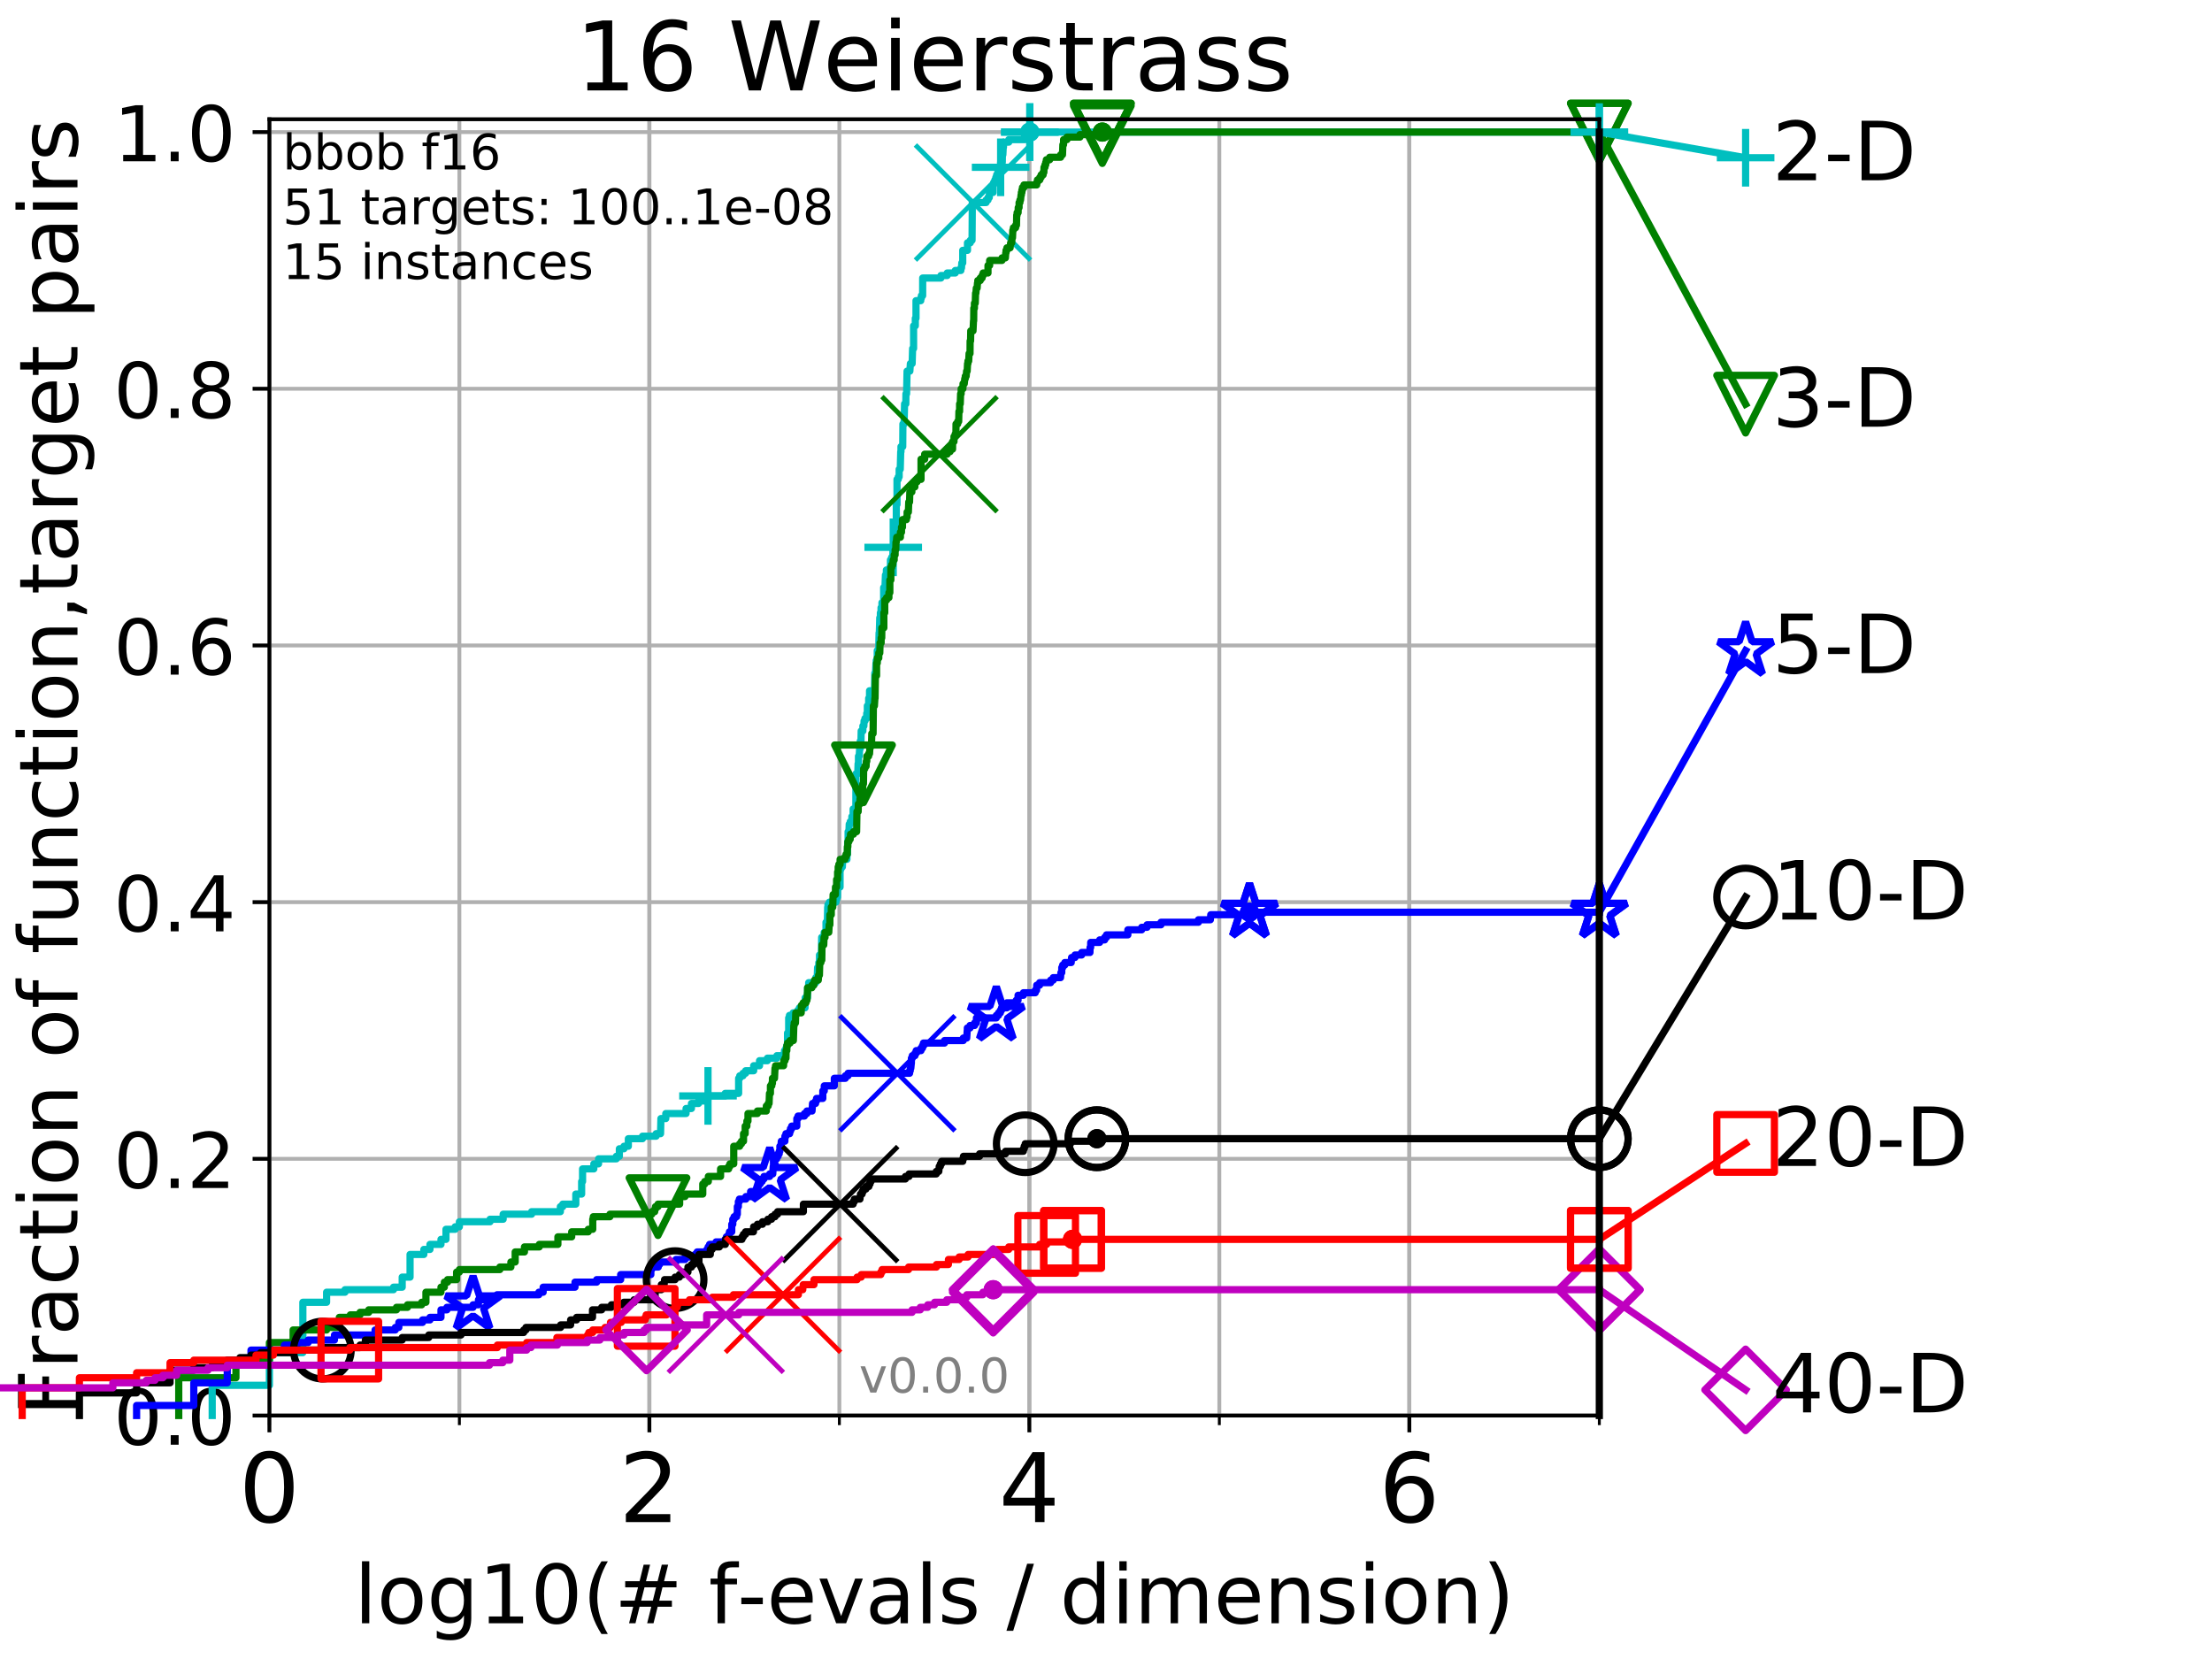 <?xml version="1.0" encoding="utf-8" standalone="no"?>
<!DOCTYPE svg PUBLIC "-//W3C//DTD SVG 1.1//EN"
  "http://www.w3.org/Graphics/SVG/1.1/DTD/svg11.dtd">
<!-- Created with matplotlib (http://matplotlib.org/) -->
<svg height="345.6pt" version="1.1" viewBox="0 0 460.8 345.6" width="460.8pt" xmlns="http://www.w3.org/2000/svg" xmlns:xlink="http://www.w3.org/1999/xlink">
 <defs>
  <style type="text/css">
*{stroke-linecap:butt;stroke-linejoin:round;}
  </style>
 </defs>
 <g id="figure_1">
  <g id="patch_1">
   <path d="M 0 345.6 
L 460.8 345.6 
L 460.8 0 
L 0 0 
z
" style="fill:#ffffff;"/>
  </g>
  <g id="axes_1">
   <g id="patch_2">
    <path d="M 56.12 294.88 
L 333.168 294.88 
L 333.168 24.84 
L 56.12 24.84 
z
" style="fill:#ffffff;"/>
   </g>
   <g id="matplotlib.axis_1">
    <g id="xtick_1">
     <g id="line2d_1">
      <path clip-path="url(#peb7eaa01fe)" d="M 56.12 294.88 
L 56.12 24.84 
" style="fill:none;stroke:#b0b0b0;stroke-linecap:square;stroke-width:0.8;"/>
     </g>
     <g id="line2d_2">
      <defs>
       <path d="M 0 0 
L 0 3.5 
" id="m92b5e7423d" style="stroke:#000000;stroke-width:0.8;"/>
      </defs>
      <g>
       <use style="stroke:#000000;stroke-width:0.8;" x="56.12" xlink:href="#m92b5e7423d" y="294.88"/>
      </g>
     </g>
     <g id="text_1">
      <!-- 0 -->
      <defs>
       <path d="M 31.781 66.406 
Q 24.172 66.406 20.328 58.906 
Q 16.5 51.422 16.5 36.375 
Q 16.5 21.391 20.328 13.891 
Q 24.172 6.391 31.781 6.391 
Q 39.453 6.391 43.281 13.891 
Q 47.125 21.391 47.125 36.375 
Q 47.125 51.422 43.281 58.906 
Q 39.453 66.406 31.781 66.406 
z
M 31.781 74.219 
Q 44.047 74.219 50.516 64.516 
Q 56.984 54.828 56.984 36.375 
Q 56.984 17.969 50.516 8.266 
Q 44.047 -1.422 31.781 -1.422 
Q 19.531 -1.422 13.062 8.266 
Q 6.594 17.969 6.594 36.375 
Q 6.594 54.828 13.062 64.516 
Q 19.531 74.219 31.781 74.219 
z
" id="DejaVuSans-30"/>
      </defs>
      <g transform="translate(49.758 317.077)scale(0.2 -0.2)">
       <use xlink:href="#DejaVuSans-30"/>
      </g>
     </g>
    </g>
    <g id="xtick_2">
     <g id="line2d_3">
      <path clip-path="url(#peb7eaa01fe)" d="M 135.277 294.88 
L 135.277 24.84 
" style="fill:none;stroke:#b0b0b0;stroke-linecap:square;stroke-width:0.8;"/>
     </g>
     <g id="line2d_4">
      <g>
       <use style="stroke:#000000;stroke-width:0.8;" x="135.277" xlink:href="#m92b5e7423d" y="294.88"/>
      </g>
     </g>
     <g id="text_2">
      <!-- 2 -->
      <defs>
       <path d="M 19.188 8.297 
L 53.609 8.297 
L 53.609 0 
L 7.328 0 
L 7.328 8.297 
Q 12.938 14.109 22.625 23.891 
Q 32.328 33.688 34.812 36.531 
Q 39.547 41.844 41.422 45.531 
Q 43.312 49.219 43.312 52.781 
Q 43.312 58.594 39.234 62.25 
Q 35.156 65.922 28.609 65.922 
Q 23.969 65.922 18.812 64.312 
Q 13.672 62.703 7.812 59.422 
L 7.812 69.391 
Q 13.766 71.781 18.938 73 
Q 24.125 74.219 28.422 74.219 
Q 39.75 74.219 46.484 68.547 
Q 53.219 62.891 53.219 53.422 
Q 53.219 48.922 51.531 44.891 
Q 49.859 40.875 45.406 35.406 
Q 44.188 33.984 37.641 27.219 
Q 31.109 20.453 19.188 8.297 
z
" id="DejaVuSans-32"/>
      </defs>
      <g transform="translate(128.914 317.077)scale(0.2 -0.2)">
       <use xlink:href="#DejaVuSans-32"/>
      </g>
     </g>
    </g>
    <g id="xtick_3">
     <g id="line2d_5">
      <path clip-path="url(#peb7eaa01fe)" d="M 214.433 294.88 
L 214.433 24.84 
" style="fill:none;stroke:#b0b0b0;stroke-linecap:square;stroke-width:0.8;"/>
     </g>
     <g id="line2d_6">
      <g>
       <use style="stroke:#000000;stroke-width:0.8;" x="214.433" xlink:href="#m92b5e7423d" y="294.88"/>
      </g>
     </g>
     <g id="text_3">
      <!-- 4 -->
      <defs>
       <path d="M 37.797 64.312 
L 12.891 25.391 
L 37.797 25.391 
z
M 35.203 72.906 
L 47.609 72.906 
L 47.609 25.391 
L 58.016 25.391 
L 58.016 17.188 
L 47.609 17.188 
L 47.609 0 
L 37.797 0 
L 37.797 17.188 
L 4.891 17.188 
L 4.891 26.703 
z
" id="DejaVuSans-34"/>
      </defs>
      <g transform="translate(208.071 317.077)scale(0.2 -0.2)">
       <use xlink:href="#DejaVuSans-34"/>
      </g>
     </g>
    </g>
    <g id="xtick_4">
     <g id="line2d_7">
      <path clip-path="url(#peb7eaa01fe)" d="M 293.59 294.88 
L 293.59 24.84 
" style="fill:none;stroke:#b0b0b0;stroke-linecap:square;stroke-width:0.8;"/>
     </g>
     <g id="line2d_8">
      <g>
       <use style="stroke:#000000;stroke-width:0.8;" x="293.59" xlink:href="#m92b5e7423d" y="294.88"/>
      </g>
     </g>
     <g id="text_4">
      <!-- 6 -->
      <defs>
       <path d="M 33.016 40.375 
Q 26.375 40.375 22.484 35.828 
Q 18.609 31.297 18.609 23.391 
Q 18.609 15.531 22.484 10.953 
Q 26.375 6.391 33.016 6.391 
Q 39.656 6.391 43.531 10.953 
Q 47.406 15.531 47.406 23.391 
Q 47.406 31.297 43.531 35.828 
Q 39.656 40.375 33.016 40.375 
z
M 52.594 71.297 
L 52.594 62.312 
Q 48.875 64.062 45.094 64.984 
Q 41.312 65.922 37.594 65.922 
Q 27.828 65.922 22.672 59.328 
Q 17.531 52.734 16.797 39.406 
Q 19.672 43.656 24.016 45.922 
Q 28.375 48.188 33.594 48.188 
Q 44.578 48.188 50.953 41.516 
Q 57.328 34.859 57.328 23.391 
Q 57.328 12.156 50.688 5.359 
Q 44.047 -1.422 33.016 -1.422 
Q 20.359 -1.422 13.672 8.266 
Q 6.984 17.969 6.984 36.375 
Q 6.984 53.656 15.188 63.938 
Q 23.391 74.219 37.203 74.219 
Q 40.922 74.219 44.703 73.484 
Q 48.484 72.75 52.594 71.297 
z
" id="DejaVuSans-36"/>
      </defs>
      <g transform="translate(287.227 317.077)scale(0.2 -0.2)">
       <use xlink:href="#DejaVuSans-36"/>
      </g>
     </g>
    </g>
    <g id="xtick_5">
     <g id="line2d_9">
      <path clip-path="url(#peb7eaa01fe)" d="M 56.12 294.88 
L 56.12 24.84 
" style="fill:none;stroke:#b0b0b0;stroke-linecap:square;stroke-width:0.8;"/>
     </g>
     <g id="line2d_10">
      <defs>
       <path d="M 0 0 
L 0 2 
" id="mda113ff397" style="stroke:#000000;stroke-width:0.6;"/>
      </defs>
      <g>
       <use style="stroke:#000000;stroke-width:0.6;" x="56.12" xlink:href="#mda113ff397" y="294.88"/>
      </g>
     </g>
    </g>
    <g id="xtick_6">
     <g id="line2d_11">
      <path clip-path="url(#peb7eaa01fe)" d="M 95.698 294.88 
L 95.698 24.84 
" style="fill:none;stroke:#b0b0b0;stroke-linecap:square;stroke-width:0.8;"/>
     </g>
     <g id="line2d_12">
      <g>
       <use style="stroke:#000000;stroke-width:0.6;" x="95.698" xlink:href="#mda113ff397" y="294.88"/>
      </g>
     </g>
    </g>
    <g id="xtick_7">
     <g id="line2d_13">
      <path clip-path="url(#peb7eaa01fe)" d="M 135.277 294.88 
L 135.277 24.84 
" style="fill:none;stroke:#b0b0b0;stroke-linecap:square;stroke-width:0.8;"/>
     </g>
     <g id="line2d_14">
      <g>
       <use style="stroke:#000000;stroke-width:0.6;" x="135.277" xlink:href="#mda113ff397" y="294.88"/>
      </g>
     </g>
    </g>
    <g id="xtick_8">
     <g id="line2d_15">
      <path clip-path="url(#peb7eaa01fe)" d="M 174.855 294.88 
L 174.855 24.84 
" style="fill:none;stroke:#b0b0b0;stroke-linecap:square;stroke-width:0.8;"/>
     </g>
     <g id="line2d_16">
      <g>
       <use style="stroke:#000000;stroke-width:0.6;" x="174.855" xlink:href="#mda113ff397" y="294.88"/>
      </g>
     </g>
    </g>
    <g id="xtick_9">
     <g id="line2d_17">
      <path clip-path="url(#peb7eaa01fe)" d="M 214.433 294.88 
L 214.433 24.84 
" style="fill:none;stroke:#b0b0b0;stroke-linecap:square;stroke-width:0.8;"/>
     </g>
     <g id="line2d_18">
      <g>
       <use style="stroke:#000000;stroke-width:0.6;" x="214.433" xlink:href="#mda113ff397" y="294.88"/>
      </g>
     </g>
    </g>
    <g id="xtick_10">
     <g id="line2d_19">
      <path clip-path="url(#peb7eaa01fe)" d="M 254.011 294.88 
L 254.011 24.84 
" style="fill:none;stroke:#b0b0b0;stroke-linecap:square;stroke-width:0.8;"/>
     </g>
     <g id="line2d_20">
      <g>
       <use style="stroke:#000000;stroke-width:0.6;" x="254.011" xlink:href="#mda113ff397" y="294.88"/>
      </g>
     </g>
    </g>
    <g id="xtick_11">
     <g id="line2d_21">
      <path clip-path="url(#peb7eaa01fe)" d="M 293.59 294.88 
L 293.59 24.84 
" style="fill:none;stroke:#b0b0b0;stroke-linecap:square;stroke-width:0.8;"/>
     </g>
     <g id="line2d_22">
      <g>
       <use style="stroke:#000000;stroke-width:0.6;" x="293.59" xlink:href="#mda113ff397" y="294.88"/>
      </g>
     </g>
    </g>
    <g id="xtick_12">
     <g id="line2d_23">
      <path clip-path="url(#peb7eaa01fe)" d="M 333.168 294.88 
L 333.168 24.84 
" style="fill:none;stroke:#b0b0b0;stroke-linecap:square;stroke-width:0.8;"/>
     </g>
     <g id="line2d_24">
      <g>
       <use style="stroke:#000000;stroke-width:0.6;" x="333.168" xlink:href="#mda113ff397" y="294.88"/>
      </g>
     </g>
    </g>
    <g id="text_5">
     <!-- log10(# f-evals / dimension) -->
     <defs>
      <path d="M 9.422 75.984 
L 18.406 75.984 
L 18.406 0 
L 9.422 0 
z
" id="DejaVuSans-6c"/>
      <path d="M 30.609 48.391 
Q 23.391 48.391 19.188 42.75 
Q 14.984 37.109 14.984 27.297 
Q 14.984 17.484 19.156 11.844 
Q 23.344 6.203 30.609 6.203 
Q 37.797 6.203 41.984 11.859 
Q 46.188 17.531 46.188 27.297 
Q 46.188 37.016 41.984 42.703 
Q 37.797 48.391 30.609 48.391 
z
M 30.609 56 
Q 42.328 56 49.016 48.375 
Q 55.719 40.766 55.719 27.297 
Q 55.719 13.875 49.016 6.219 
Q 42.328 -1.422 30.609 -1.422 
Q 18.844 -1.422 12.172 6.219 
Q 5.516 13.875 5.516 27.297 
Q 5.516 40.766 12.172 48.375 
Q 18.844 56 30.609 56 
z
" id="DejaVuSans-6f"/>
      <path d="M 45.406 27.984 
Q 45.406 37.75 41.375 43.109 
Q 37.359 48.484 30.078 48.484 
Q 22.859 48.484 18.828 43.109 
Q 14.797 37.75 14.797 27.984 
Q 14.797 18.266 18.828 12.891 
Q 22.859 7.516 30.078 7.516 
Q 37.359 7.516 41.375 12.891 
Q 45.406 18.266 45.406 27.984 
z
M 54.391 6.781 
Q 54.391 -7.172 48.188 -13.984 
Q 42 -20.797 29.203 -20.797 
Q 24.469 -20.797 20.266 -20.094 
Q 16.062 -19.391 12.109 -17.922 
L 12.109 -9.188 
Q 16.062 -11.328 19.922 -12.344 
Q 23.781 -13.375 27.781 -13.375 
Q 36.625 -13.375 41.016 -8.766 
Q 45.406 -4.156 45.406 5.172 
L 45.406 9.625 
Q 42.625 4.781 38.281 2.391 
Q 33.938 0 27.875 0 
Q 17.828 0 11.672 7.656 
Q 5.516 15.328 5.516 27.984 
Q 5.516 40.672 11.672 48.328 
Q 17.828 56 27.875 56 
Q 33.938 56 38.281 53.609 
Q 42.625 51.219 45.406 46.391 
L 45.406 54.688 
L 54.391 54.688 
z
" id="DejaVuSans-67"/>
      <path d="M 12.406 8.297 
L 28.516 8.297 
L 28.516 63.922 
L 10.984 60.406 
L 10.984 69.391 
L 28.422 72.906 
L 38.281 72.906 
L 38.281 8.297 
L 54.391 8.297 
L 54.391 0 
L 12.406 0 
z
" id="DejaVuSans-31"/>
      <path d="M 31 75.875 
Q 24.469 64.656 21.281 53.656 
Q 18.109 42.672 18.109 31.391 
Q 18.109 20.125 21.312 9.062 
Q 24.516 -2 31 -13.188 
L 23.188 -13.188 
Q 15.875 -1.703 12.234 9.375 
Q 8.594 20.453 8.594 31.391 
Q 8.594 42.281 12.203 53.312 
Q 15.828 64.359 23.188 75.875 
z
" id="DejaVuSans-28"/>
      <path d="M 51.125 44 
L 36.922 44 
L 32.812 27.688 
L 47.125 27.688 
z
M 43.797 71.781 
L 38.719 51.516 
L 52.984 51.516 
L 58.109 71.781 
L 65.922 71.781 
L 60.891 51.516 
L 76.125 51.516 
L 76.125 44 
L 58.984 44 
L 54.984 27.688 
L 70.516 27.688 
L 70.516 20.219 
L 53.078 20.219 
L 48 0 
L 40.188 0 
L 45.219 20.219 
L 30.906 20.219 
L 25.875 0 
L 18.016 0 
L 23.094 20.219 
L 7.719 20.219 
L 7.719 27.688 
L 24.906 27.688 
L 29 44 
L 13.281 44 
L 13.281 51.516 
L 30.906 51.516 
L 35.891 71.781 
z
" id="DejaVuSans-23"/>
      <path id="DejaVuSans-20"/>
      <path d="M 37.109 75.984 
L 37.109 68.5 
L 28.516 68.5 
Q 23.688 68.5 21.797 66.547 
Q 19.922 64.594 19.922 59.516 
L 19.922 54.688 
L 34.719 54.688 
L 34.719 47.703 
L 19.922 47.703 
L 19.922 0 
L 10.891 0 
L 10.891 47.703 
L 2.297 47.703 
L 2.297 54.688 
L 10.891 54.688 
L 10.891 58.5 
Q 10.891 67.625 15.141 71.797 
Q 19.391 75.984 28.609 75.984 
z
" id="DejaVuSans-66"/>
      <path d="M 4.891 31.391 
L 31.203 31.391 
L 31.203 23.391 
L 4.891 23.391 
z
" id="DejaVuSans-2d"/>
      <path d="M 56.203 29.594 
L 56.203 25.203 
L 14.891 25.203 
Q 15.484 15.922 20.484 11.062 
Q 25.484 6.203 34.422 6.203 
Q 39.594 6.203 44.453 7.469 
Q 49.312 8.734 54.109 11.281 
L 54.109 2.781 
Q 49.266 0.734 44.188 -0.344 
Q 39.109 -1.422 33.891 -1.422 
Q 20.797 -1.422 13.156 6.188 
Q 5.516 13.812 5.516 26.812 
Q 5.516 40.234 12.766 48.109 
Q 20.016 56 32.328 56 
Q 43.359 56 49.781 48.891 
Q 56.203 41.797 56.203 29.594 
z
M 47.219 32.234 
Q 47.125 39.594 43.094 43.984 
Q 39.062 48.391 32.422 48.391 
Q 24.906 48.391 20.391 44.141 
Q 15.875 39.891 15.188 32.172 
z
" id="DejaVuSans-65"/>
      <path d="M 2.984 54.688 
L 12.5 54.688 
L 29.594 8.797 
L 46.688 54.688 
L 56.203 54.688 
L 35.688 0 
L 23.484 0 
z
" id="DejaVuSans-76"/>
      <path d="M 34.281 27.484 
Q 23.391 27.484 19.188 25 
Q 14.984 22.516 14.984 16.5 
Q 14.984 11.719 18.141 8.906 
Q 21.297 6.109 26.703 6.109 
Q 34.188 6.109 38.703 11.406 
Q 43.219 16.703 43.219 25.484 
L 43.219 27.484 
z
M 52.203 31.203 
L 52.203 0 
L 43.219 0 
L 43.219 8.297 
Q 40.141 3.328 35.547 0.953 
Q 30.953 -1.422 24.312 -1.422 
Q 15.922 -1.422 10.953 3.297 
Q 6 8.016 6 15.922 
Q 6 25.141 12.172 29.828 
Q 18.359 34.516 30.609 34.516 
L 43.219 34.516 
L 43.219 35.406 
Q 43.219 41.609 39.141 45 
Q 35.062 48.391 27.688 48.391 
Q 23 48.391 18.547 47.266 
Q 14.109 46.141 10.016 43.891 
L 10.016 52.203 
Q 14.938 54.109 19.578 55.047 
Q 24.219 56 28.609 56 
Q 40.484 56 46.344 49.844 
Q 52.203 43.703 52.203 31.203 
z
" id="DejaVuSans-61"/>
      <path d="M 44.281 53.078 
L 44.281 44.578 
Q 40.484 46.531 36.375 47.5 
Q 32.281 48.484 27.875 48.484 
Q 21.188 48.484 17.844 46.438 
Q 14.5 44.391 14.5 40.281 
Q 14.5 37.156 16.891 35.375 
Q 19.281 33.594 26.516 31.984 
L 29.594 31.297 
Q 39.156 29.25 43.188 25.516 
Q 47.219 21.781 47.219 15.094 
Q 47.219 7.469 41.188 3.016 
Q 35.156 -1.422 24.609 -1.422 
Q 20.219 -1.422 15.453 -0.562 
Q 10.688 0.297 5.422 2 
L 5.422 11.281 
Q 10.406 8.688 15.234 7.391 
Q 20.062 6.109 24.812 6.109 
Q 31.156 6.109 34.562 8.281 
Q 37.984 10.453 37.984 14.406 
Q 37.984 18.062 35.516 20.016 
Q 33.062 21.969 24.703 23.781 
L 21.578 24.516 
Q 13.234 26.266 9.516 29.906 
Q 5.812 33.547 5.812 39.891 
Q 5.812 47.609 11.281 51.797 
Q 16.75 56 26.812 56 
Q 31.781 56 36.172 55.266 
Q 40.578 54.547 44.281 53.078 
z
" id="DejaVuSans-73"/>
      <path d="M 25.391 72.906 
L 33.688 72.906 
L 8.297 -9.281 
L 0 -9.281 
z
" id="DejaVuSans-2f"/>
      <path d="M 45.406 46.391 
L 45.406 75.984 
L 54.391 75.984 
L 54.391 0 
L 45.406 0 
L 45.406 8.203 
Q 42.578 3.328 38.25 0.953 
Q 33.938 -1.422 27.875 -1.422 
Q 17.969 -1.422 11.734 6.484 
Q 5.516 14.406 5.516 27.297 
Q 5.516 40.188 11.734 48.094 
Q 17.969 56 27.875 56 
Q 33.938 56 38.25 53.625 
Q 42.578 51.266 45.406 46.391 
z
M 14.797 27.297 
Q 14.797 17.391 18.875 11.75 
Q 22.953 6.109 30.078 6.109 
Q 37.203 6.109 41.297 11.75 
Q 45.406 17.391 45.406 27.297 
Q 45.406 37.203 41.297 42.844 
Q 37.203 48.484 30.078 48.484 
Q 22.953 48.484 18.875 42.844 
Q 14.797 37.203 14.797 27.297 
z
" id="DejaVuSans-64"/>
      <path d="M 9.422 54.688 
L 18.406 54.688 
L 18.406 0 
L 9.422 0 
z
M 9.422 75.984 
L 18.406 75.984 
L 18.406 64.594 
L 9.422 64.594 
z
" id="DejaVuSans-69"/>
      <path d="M 52 44.188 
Q 55.375 50.25 60.062 53.125 
Q 64.75 56 71.094 56 
Q 79.641 56 84.281 50.016 
Q 88.922 44.047 88.922 33.016 
L 88.922 0 
L 79.891 0 
L 79.891 32.719 
Q 79.891 40.578 77.094 44.375 
Q 74.312 48.188 68.609 48.188 
Q 61.625 48.188 57.562 43.547 
Q 53.516 38.922 53.516 30.906 
L 53.516 0 
L 44.484 0 
L 44.484 32.719 
Q 44.484 40.625 41.703 44.406 
Q 38.922 48.188 33.109 48.188 
Q 26.219 48.188 22.156 43.531 
Q 18.109 38.875 18.109 30.906 
L 18.109 0 
L 9.078 0 
L 9.078 54.688 
L 18.109 54.688 
L 18.109 46.188 
Q 21.188 51.219 25.484 53.609 
Q 29.781 56 35.688 56 
Q 41.656 56 45.828 52.969 
Q 50 49.953 52 44.188 
z
" id="DejaVuSans-6d"/>
      <path d="M 54.891 33.016 
L 54.891 0 
L 45.906 0 
L 45.906 32.719 
Q 45.906 40.484 42.875 44.328 
Q 39.844 48.188 33.797 48.188 
Q 26.516 48.188 22.312 43.547 
Q 18.109 38.922 18.109 30.906 
L 18.109 0 
L 9.078 0 
L 9.078 54.688 
L 18.109 54.688 
L 18.109 46.188 
Q 21.344 51.125 25.703 53.562 
Q 30.078 56 35.797 56 
Q 45.219 56 50.047 50.172 
Q 54.891 44.344 54.891 33.016 
z
" id="DejaVuSans-6e"/>
      <path d="M 8.016 75.875 
L 15.828 75.875 
Q 23.141 64.359 26.781 53.312 
Q 30.422 42.281 30.422 31.391 
Q 30.422 20.453 26.781 9.375 
Q 23.141 -1.703 15.828 -13.188 
L 8.016 -13.188 
Q 14.5 -2 17.703 9.062 
Q 20.906 20.125 20.906 31.391 
Q 20.906 42.672 17.703 53.656 
Q 14.5 64.656 8.016 75.875 
z
" id="DejaVuSans-29"/>
     </defs>
     <g transform="translate(73.803 338.154)scale(0.17 -0.17)">
      <use xlink:href="#DejaVuSans-6c"/>
      <use x="27.783" xlink:href="#DejaVuSans-6f"/>
      <use x="88.965" xlink:href="#DejaVuSans-67"/>
      <use x="152.441" xlink:href="#DejaVuSans-31"/>
      <use x="216.064" xlink:href="#DejaVuSans-30"/>
      <use x="279.688" xlink:href="#DejaVuSans-28"/>
      <use x="318.701" xlink:href="#DejaVuSans-23"/>
      <use x="402.49" xlink:href="#DejaVuSans-20"/>
      <use x="434.277" xlink:href="#DejaVuSans-66"/>
      <use x="469.404" xlink:href="#DejaVuSans-2d"/>
      <use x="505.488" xlink:href="#DejaVuSans-65"/>
      <use x="567.012" xlink:href="#DejaVuSans-76"/>
      <use x="626.191" xlink:href="#DejaVuSans-61"/>
      <use x="687.471" xlink:href="#DejaVuSans-6c"/>
      <use x="715.254" xlink:href="#DejaVuSans-73"/>
      <use x="767.354" xlink:href="#DejaVuSans-20"/>
      <use x="799.141" xlink:href="#DejaVuSans-2f"/>
      <use x="832.832" xlink:href="#DejaVuSans-20"/>
      <use x="864.619" xlink:href="#DejaVuSans-64"/>
      <use x="928.096" xlink:href="#DejaVuSans-69"/>
      <use x="955.879" xlink:href="#DejaVuSans-6d"/>
      <use x="1053.291" xlink:href="#DejaVuSans-65"/>
      <use x="1114.814" xlink:href="#DejaVuSans-6e"/>
      <use x="1178.193" xlink:href="#DejaVuSans-73"/>
      <use x="1230.293" xlink:href="#DejaVuSans-69"/>
      <use x="1258.076" xlink:href="#DejaVuSans-6f"/>
      <use x="1319.258" xlink:href="#DejaVuSans-6e"/>
      <use x="1382.637" xlink:href="#DejaVuSans-29"/>
     </g>
    </g>
   </g>
   <g id="matplotlib.axis_2">
    <g id="ytick_1">
     <g id="line2d_25">
      <path clip-path="url(#peb7eaa01fe)" d="M 56.12 294.88 
L 333.168 294.88 
" style="fill:none;stroke:#b0b0b0;stroke-linecap:square;stroke-width:0.8;"/>
     </g>
     <g id="line2d_26">
      <defs>
       <path d="M 0 0 
L -3.5 0 
" id="ma9c8f36d25" style="stroke:#000000;stroke-width:0.8;"/>
      </defs>
      <g>
       <use style="stroke:#000000;stroke-width:0.8;" x="56.12" xlink:href="#ma9c8f36d25" y="294.88"/>
      </g>
     </g>
     <g id="text_6">
      <!-- 0.0 -->
      <defs>
       <path d="M 10.688 12.406 
L 21 12.406 
L 21 0 
L 10.688 0 
z
" id="DejaVuSans-2e"/>
      </defs>
      <g transform="translate(23.675 300.959)scale(0.16 -0.16)">
       <use xlink:href="#DejaVuSans-30"/>
       <use x="63.623" xlink:href="#DejaVuSans-2e"/>
       <use x="95.41" xlink:href="#DejaVuSans-30"/>
      </g>
     </g>
    </g>
    <g id="ytick_2">
     <g id="line2d_27">
      <path clip-path="url(#peb7eaa01fe)" d="M 56.12 241.407 
L 333.168 241.407 
" style="fill:none;stroke:#b0b0b0;stroke-linecap:square;stroke-width:0.8;"/>
     </g>
     <g id="line2d_28">
      <g>
       <use style="stroke:#000000;stroke-width:0.8;" x="56.12" xlink:href="#ma9c8f36d25" y="241.407"/>
      </g>
     </g>
     <g id="text_7">
      <!-- 0.2 -->
      <g transform="translate(23.675 247.485)scale(0.16 -0.16)">
       <use xlink:href="#DejaVuSans-30"/>
       <use x="63.623" xlink:href="#DejaVuSans-2e"/>
       <use x="95.41" xlink:href="#DejaVuSans-32"/>
      </g>
     </g>
    </g>
    <g id="ytick_3">
     <g id="line2d_29">
      <path clip-path="url(#peb7eaa01fe)" d="M 56.12 187.933 
L 333.168 187.933 
" style="fill:none;stroke:#b0b0b0;stroke-linecap:square;stroke-width:0.8;"/>
     </g>
     <g id="line2d_30">
      <g>
       <use style="stroke:#000000;stroke-width:0.8;" x="56.12" xlink:href="#ma9c8f36d25" y="187.933"/>
      </g>
     </g>
     <g id="text_8">
      <!-- 0.4 -->
      <g transform="translate(23.675 194.012)scale(0.16 -0.16)">
       <use xlink:href="#DejaVuSans-30"/>
       <use x="63.623" xlink:href="#DejaVuSans-2e"/>
       <use x="95.41" xlink:href="#DejaVuSans-34"/>
      </g>
     </g>
    </g>
    <g id="ytick_4">
     <g id="line2d_31">
      <path clip-path="url(#peb7eaa01fe)" d="M 56.12 134.46 
L 333.168 134.46 
" style="fill:none;stroke:#b0b0b0;stroke-linecap:square;stroke-width:0.8;"/>
     </g>
     <g id="line2d_32">
      <g>
       <use style="stroke:#000000;stroke-width:0.8;" x="56.12" xlink:href="#ma9c8f36d25" y="134.46"/>
      </g>
     </g>
     <g id="text_9">
      <!-- 0.6 -->
      <g transform="translate(23.675 140.539)scale(0.16 -0.16)">
       <use xlink:href="#DejaVuSans-30"/>
       <use x="63.623" xlink:href="#DejaVuSans-2e"/>
       <use x="95.41" xlink:href="#DejaVuSans-36"/>
      </g>
     </g>
    </g>
    <g id="ytick_5">
     <g id="line2d_33">
      <path clip-path="url(#peb7eaa01fe)" d="M 56.12 80.987 
L 333.168 80.987 
" style="fill:none;stroke:#b0b0b0;stroke-linecap:square;stroke-width:0.8;"/>
     </g>
     <g id="line2d_34">
      <g>
       <use style="stroke:#000000;stroke-width:0.8;" x="56.12" xlink:href="#ma9c8f36d25" y="80.987"/>
      </g>
     </g>
     <g id="text_10">
      <!-- 0.8 -->
      <defs>
       <path d="M 31.781 34.625 
Q 24.75 34.625 20.719 30.859 
Q 16.703 27.094 16.703 20.516 
Q 16.703 13.922 20.719 10.156 
Q 24.75 6.391 31.781 6.391 
Q 38.812 6.391 42.859 10.172 
Q 46.922 13.969 46.922 20.516 
Q 46.922 27.094 42.891 30.859 
Q 38.875 34.625 31.781 34.625 
z
M 21.922 38.812 
Q 15.578 40.375 12.031 44.719 
Q 8.5 49.078 8.5 55.328 
Q 8.5 64.062 14.719 69.141 
Q 20.953 74.219 31.781 74.219 
Q 42.672 74.219 48.875 69.141 
Q 55.078 64.062 55.078 55.328 
Q 55.078 49.078 51.531 44.719 
Q 48 40.375 41.703 38.812 
Q 48.828 37.156 52.797 32.312 
Q 56.781 27.484 56.781 20.516 
Q 56.781 9.906 50.312 4.234 
Q 43.844 -1.422 31.781 -1.422 
Q 19.734 -1.422 13.25 4.234 
Q 6.781 9.906 6.781 20.516 
Q 6.781 27.484 10.781 32.312 
Q 14.797 37.156 21.922 38.812 
z
M 18.312 54.391 
Q 18.312 48.734 21.844 45.562 
Q 25.391 42.391 31.781 42.391 
Q 38.141 42.391 41.719 45.562 
Q 45.312 48.734 45.312 54.391 
Q 45.312 60.062 41.719 63.234 
Q 38.141 66.406 31.781 66.406 
Q 25.391 66.406 21.844 63.234 
Q 18.312 60.062 18.312 54.391 
z
" id="DejaVuSans-38"/>
      </defs>
      <g transform="translate(23.675 87.066)scale(0.16 -0.16)">
       <use xlink:href="#DejaVuSans-30"/>
       <use x="63.623" xlink:href="#DejaVuSans-2e"/>
       <use x="95.41" xlink:href="#DejaVuSans-38"/>
      </g>
     </g>
    </g>
    <g id="ytick_6">
     <g id="line2d_35">
      <path clip-path="url(#peb7eaa01fe)" d="M 56.12 27.514 
L 333.168 27.514 
" style="fill:none;stroke:#b0b0b0;stroke-linecap:square;stroke-width:0.8;"/>
     </g>
     <g id="line2d_36">
      <g>
       <use style="stroke:#000000;stroke-width:0.8;" x="56.12" xlink:href="#ma9c8f36d25" y="27.514"/>
      </g>
     </g>
     <g id="text_11">
      <!-- 1.0 -->
      <g transform="translate(23.675 33.592)scale(0.16 -0.16)">
       <use xlink:href="#DejaVuSans-31"/>
       <use x="63.623" xlink:href="#DejaVuSans-2e"/>
       <use x="95.41" xlink:href="#DejaVuSans-30"/>
      </g>
     </g>
    </g>
    <g id="text_12">
     <!-- Fraction of function,target pairs -->
     <defs>
      <path d="M 9.812 72.906 
L 51.703 72.906 
L 51.703 64.594 
L 19.672 64.594 
L 19.672 43.109 
L 48.578 43.109 
L 48.578 34.812 
L 19.672 34.812 
L 19.672 0 
L 9.812 0 
z
" id="DejaVuSans-46"/>
      <path d="M 41.109 46.297 
Q 39.594 47.172 37.812 47.578 
Q 36.031 48 33.891 48 
Q 26.266 48 22.188 43.047 
Q 18.109 38.094 18.109 28.812 
L 18.109 0 
L 9.078 0 
L 9.078 54.688 
L 18.109 54.688 
L 18.109 46.188 
Q 20.953 51.172 25.484 53.578 
Q 30.031 56 36.531 56 
Q 37.453 56 38.578 55.875 
Q 39.703 55.766 41.062 55.516 
z
" id="DejaVuSans-72"/>
      <path d="M 48.781 52.594 
L 48.781 44.188 
Q 44.969 46.297 41.141 47.344 
Q 37.312 48.391 33.406 48.391 
Q 24.656 48.391 19.812 42.844 
Q 14.984 37.312 14.984 27.297 
Q 14.984 17.281 19.812 11.734 
Q 24.656 6.203 33.406 6.203 
Q 37.312 6.203 41.141 7.25 
Q 44.969 8.297 48.781 10.406 
L 48.781 2.094 
Q 45.016 0.344 40.984 -0.531 
Q 36.969 -1.422 32.422 -1.422 
Q 20.062 -1.422 12.781 6.344 
Q 5.516 14.109 5.516 27.297 
Q 5.516 40.672 12.859 48.328 
Q 20.219 56 33.016 56 
Q 37.156 56 41.109 55.141 
Q 45.062 54.297 48.781 52.594 
z
" id="DejaVuSans-63"/>
      <path d="M 18.312 70.219 
L 18.312 54.688 
L 36.812 54.688 
L 36.812 47.703 
L 18.312 47.703 
L 18.312 18.016 
Q 18.312 11.328 20.141 9.422 
Q 21.969 7.516 27.594 7.516 
L 36.812 7.516 
L 36.812 0 
L 27.594 0 
Q 17.188 0 13.234 3.875 
Q 9.281 7.766 9.281 18.016 
L 9.281 47.703 
L 2.688 47.703 
L 2.688 54.688 
L 9.281 54.688 
L 9.281 70.219 
z
" id="DejaVuSans-74"/>
      <path d="M 8.5 21.578 
L 8.5 54.688 
L 17.484 54.688 
L 17.484 21.922 
Q 17.484 14.156 20.5 10.266 
Q 23.531 6.391 29.594 6.391 
Q 36.859 6.391 41.078 11.031 
Q 45.312 15.672 45.312 23.688 
L 45.312 54.688 
L 54.297 54.688 
L 54.297 0 
L 45.312 0 
L 45.312 8.406 
Q 42.047 3.422 37.719 1 
Q 33.406 -1.422 27.688 -1.422 
Q 18.266 -1.422 13.375 4.438 
Q 8.5 10.297 8.5 21.578 
z
M 31.109 56 
z
" id="DejaVuSans-75"/>
      <path d="M 11.719 12.406 
L 22.016 12.406 
L 22.016 4 
L 14.016 -11.625 
L 7.719 -11.625 
L 11.719 4 
z
" id="DejaVuSans-2c"/>
      <path d="M 18.109 8.203 
L 18.109 -20.797 
L 9.078 -20.797 
L 9.078 54.688 
L 18.109 54.688 
L 18.109 46.391 
Q 20.953 51.266 25.266 53.625 
Q 29.594 56 35.594 56 
Q 45.562 56 51.781 48.094 
Q 58.016 40.188 58.016 27.297 
Q 58.016 14.406 51.781 6.484 
Q 45.562 -1.422 35.594 -1.422 
Q 29.594 -1.422 25.266 0.953 
Q 20.953 3.328 18.109 8.203 
z
M 48.688 27.297 
Q 48.688 37.203 44.609 42.844 
Q 40.531 48.484 33.406 48.484 
Q 26.266 48.484 22.188 42.844 
Q 18.109 37.203 18.109 27.297 
Q 18.109 17.391 22.188 11.75 
Q 26.266 6.109 33.406 6.109 
Q 40.531 6.109 44.609 11.75 
Q 48.688 17.391 48.688 27.297 
z
" id="DejaVuSans-70"/>
     </defs>
     <g transform="translate(16.14 294.999)rotate(-90)scale(0.17 -0.17)">
      <use xlink:href="#DejaVuSans-46"/>
      <use x="57.41" xlink:href="#DejaVuSans-72"/>
      <use x="98.523" xlink:href="#DejaVuSans-61"/>
      <use x="159.803" xlink:href="#DejaVuSans-63"/>
      <use x="214.783" xlink:href="#DejaVuSans-74"/>
      <use x="253.992" xlink:href="#DejaVuSans-69"/>
      <use x="281.775" xlink:href="#DejaVuSans-6f"/>
      <use x="342.957" xlink:href="#DejaVuSans-6e"/>
      <use x="406.336" xlink:href="#DejaVuSans-20"/>
      <use x="438.123" xlink:href="#DejaVuSans-6f"/>
      <use x="499.305" xlink:href="#DejaVuSans-66"/>
      <use x="534.51" xlink:href="#DejaVuSans-20"/>
      <use x="566.297" xlink:href="#DejaVuSans-66"/>
      <use x="601.502" xlink:href="#DejaVuSans-75"/>
      <use x="664.881" xlink:href="#DejaVuSans-6e"/>
      <use x="728.26" xlink:href="#DejaVuSans-63"/>
      <use x="783.24" xlink:href="#DejaVuSans-74"/>
      <use x="822.449" xlink:href="#DejaVuSans-69"/>
      <use x="850.232" xlink:href="#DejaVuSans-6f"/>
      <use x="911.414" xlink:href="#DejaVuSans-6e"/>
      <use x="974.793" xlink:href="#DejaVuSans-2c"/>
      <use x="1006.58" xlink:href="#DejaVuSans-74"/>
      <use x="1045.789" xlink:href="#DejaVuSans-61"/>
      <use x="1107.068" xlink:href="#DejaVuSans-72"/>
      <use x="1148.166" xlink:href="#DejaVuSans-67"/>
      <use x="1211.643" xlink:href="#DejaVuSans-65"/>
      <use x="1273.166" xlink:href="#DejaVuSans-74"/>
      <use x="1312.375" xlink:href="#DejaVuSans-20"/>
      <use x="1344.162" xlink:href="#DejaVuSans-70"/>
      <use x="1407.639" xlink:href="#DejaVuSans-61"/>
      <use x="1468.918" xlink:href="#DejaVuSans-69"/>
      <use x="1496.701" xlink:href="#DejaVuSans-72"/>
      <use x="1537.814" xlink:href="#DejaVuSans-73"/>
     </g>
    </g>
   </g>
   <g id="line2d_37">
    <defs>
     <path d="M 0 1.5 
C 0.398 1.5 0.779 1.342 1.061 1.061 
C 1.342 0.779 1.5 0.398 1.5 0 
C 1.5 -0.398 1.342 -0.779 1.061 -1.061 
C 0.779 -1.342 0.398 -1.5 0 -1.5 
C -0.398 -1.5 -0.779 -1.342 -1.061 -1.061 
C -1.342 -0.779 -1.5 -0.398 -1.5 0 
C -1.5 0.398 -1.342 0.779 -1.061 1.061 
C -0.779 1.342 -0.398 1.5 0 1.5 
z
" id="md1e8bd58e7" style="stroke:#00bfbf;"/>
    </defs>
    <g>
     <use style="fill:#00bfbf;stroke:#00bfbf;" x="214.536" xlink:href="#md1e8bd58e7" y="27.514"/>
     <use style="fill:#00bfbf;stroke:#00bfbf;" x="214.536" xlink:href="#md1e8bd58e7" y="27.514"/>
    </g>
   </g>
   <g id="line2d_38">
    <path d="M 44.206 294.88 
L 44.206 288.589 
L 56.12 288.589 
L 56.12 281.774 
L 63.089 281.774 
L 63.089 271.289 
L 68.034 271.289 
L 68.034 269.192 
L 71.87 269.192 
L 71.87 268.668 
L 81.973 268.668 
L 81.973 268.143 
L 83.784 268.143 
L 83.784 266.046 
L 85.422 266.046 
L 85.422 261.328 
L 88.294 261.328 
L 88.294 260.28 
L 89.568 260.28 
L 89.568 259.231 
L 91.863 259.231 
L 91.863 258.183 
L 92.905 258.183 
L 92.905 256.086 
L 94.817 256.086 
L 94.817 255.561 
L 95.698 255.561 
L 95.698 254.513 
L 102.085 254.513 
L 102.085 253.989 
L 104.819 253.989 
L 104.819 252.94 
L 110.746 252.94 
L 110.746 252.416 
L 116.733 252.416 
L 116.733 251.367 
L 117.232 251.367 
L 117.232 250.843 
L 119.951 250.843 
L 119.951 248.746 
L 121.165 248.746 
L 121.165 246.125 
L 121.359 246.125 
L 121.359 243.504 
L 123.703 243.504 
L 123.703 242.455 
L 124.685 242.455 
L 124.685 241.407 
L 128.393 241.407 
L 128.393 240.882 
L 129.023 240.882 
L 129.023 239.31 
L 129.984 239.31 
L 129.984 238.785 
L 130.895 238.785 
L 130.895 237.213 
L 133.843 237.213 
L 133.843 236.689 
L 136.679 236.689 
L 136.679 236.164 
L 137.604 236.164 
L 137.679 233.019 
L 138.695 233.019 
L 138.695 231.97 
L 142.92 231.97 
L 142.92 230.922 
L 144.04 230.922 
L 144.04 229.873 
L 145.522 229.873 
L 145.522 229.349 
L 147.447 229.349 
L 147.489 228.301 
L 151.061 228.301 
L 151.061 227.776 
L 153.871 227.776 
L 153.871 224.631 
L 154.103 224.631 
L 154.103 224.107 
L 154.779 224.107 
L 154.779 223.582 
L 155.323 223.582 
L 155.323 223.058 
L 157.005 223.058 
L 157.005 222.01 
L 158.223 222.01 
L 158.223 220.961 
L 159.862 220.961 
L 159.862 220.437 
L 161.84 220.437 
L 161.84 219.913 
L 163.331 219.913 
L 163.432 218.864 
L 163.73 218.864 
L 163.73 218.34 
L 163.893 218.34 
L 163.893 217.816 
L 164.055 217.816 
L 164.055 215.194 
L 164.295 215.194 
L 164.295 212.049 
L 164.453 212.049 
L 164.453 211.525 
L 165.223 211.525 
L 165.223 211 
L 166.189 211 
L 166.189 210.476 
L 166.527 210.476 
L 166.527 209.952 
L 167.7 209.952 
L 167.739 207.855 
L 168.213 207.855 
L 168.251 205.758 
L 168.464 205.758 
L 168.464 204.709 
L 169.944 204.709 
L 169.944 203.661 
L 170.239 203.661 
L 170.318 201.564 
L 170.573 201.564 
L 170.573 200.515 
L 170.716 200.515 
L 170.716 198.943 
L 171.116 198.943 
L 171.169 195.273 
L 171.693 195.273 
L 171.693 194.224 
L 172.071 194.224 
L 172.071 192.127 
L 172.352 192.127 
L 172.422 188.982 
L 172.471 188.982 
L 172.471 188.458 
L 172.774 188.458 
L 172.774 187.933 
L 174.153 187.933 
L 174.153 187.409 
L 174.296 187.409 
L 174.296 186.885 
L 174.464 186.885 
L 174.499 184.788 
L 175 184.788 
L 175 181.118 
L 175.162 181.118 
L 175.162 180.594 
L 175.479 180.594 
L 175.554 179.021 
L 176.43 179.021 
L 176.43 177.973 
L 176.548 177.973 
L 176.587 175.352 
L 176.672 175.352 
L 176.672 173.255 
L 176.841 173.255 
L 176.91 171.682 
L 177.122 171.682 
L 177.122 171.158 
L 177.458 171.158 
L 177.458 170.109 
L 177.722 170.109 
L 177.722 168.536 
L 178.287 168.536 
L 178.308 161.197 
L 178.69 161.197 
L 178.752 159.1 
L 178.834 159.1 
L 178.834 157.527 
L 178.984 157.527 
L 179.078 155.954 
L 179.205 155.954 
L 179.205 154.382 
L 179.358 154.382 
L 179.398 152.285 
L 179.75 152.285 
L 179.75 151.236 
L 179.962 151.236 
L 180.001 150.188 
L 180.191 150.188 
L 180.191 149.663 
L 180.552 149.663 
L 180.552 148.615 
L 180.681 148.615 
L 180.681 147.042 
L 180.961 147.042 
L 180.961 145.469 
L 181.14 145.469 
L 181.14 143.897 
L 182.165 143.897 
L 182.237 140.227 
L 182.382 140.227 
L 182.482 138.13 
L 182.526 138.13 
L 182.526 137.606 
L 182.75 137.606 
L 182.75 135.509 
L 183.051 135.509 
L 183.126 131.839 
L 183.179 131.839 
L 183.269 128.693 
L 183.4 128.693 
L 183.4 127.645 
L 183.535 127.645 
L 183.535 126.596 
L 183.726 126.596 
L 183.726 125.548 
L 184.081 125.548 
L 184.081 122.403 
L 184.351 122.403 
L 184.454 119.781 
L 184.645 119.781 
L 184.65 118.733 
L 185.35 118.733 
L 185.35 118.209 
L 185.499 118.209 
L 185.499 116.636 
L 185.742 116.636 
L 185.742 116.112 
L 186 116.112 
L 186.072 114.015 
L 186.404 114.015 
L 186.426 111.918 
L 186.531 111.918 
L 186.531 111.393 
L 186.717 111.393 
L 186.717 105.102 
L 186.863 105.102 
L 186.863 99.86 
L 187.122 99.86 
L 187.122 99.336 
L 187.311 99.336 
L 187.311 97.763 
L 187.538 97.763 
L 187.636 94.093 
L 187.689 94.093 
L 187.689 93.045 
L 188.056 93.045 
L 188.092 88.326 
L 188.341 88.326 
L 188.439 84.132 
L 188.698 84.132 
L 188.721 82.035 
L 188.858 82.035 
L 188.957 77.317 
L 189.541 77.317 
L 189.647 75.744 
L 190.017 75.744 
L 190.113 72.599 
L 190.317 72.599 
L 190.317 67.881 
L 190.677 67.881 
L 190.677 66.308 
L 190.82 66.308 
L 190.82 62.638 
L 191.809 62.638 
L 191.809 62.114 
L 191.937 62.114 
L 191.937 61.59 
L 192.205 61.59 
L 192.212 57.92 
L 196.011 57.92 
L 196.011 57.396 
L 197.32 57.396 
L 197.32 56.872 
L 198.998 56.872 
L 198.998 56.347 
L 200.163 56.347 
L 200.163 55.823 
L 200.3 55.823 
L 200.361 54.775 
L 200.554 54.775 
L 200.554 52.153 
L 201.543 52.153 
L 201.543 50.581 
L 202.129 50.581 
L 202.129 50.056 
L 202.497 50.056 
L 202.552 42.193 
L 205.418 42.193 
L 205.418 41.668 
L 205.821 41.668 
L 205.821 41.144 
L 206.088 41.144 
L 206.111 40.096 
L 206.879 40.096 
L 206.887 38.523 
L 207.007 38.523 
L 207.007 37.999 
L 207.257 37.999 
L 207.257 37.474 
L 207.453 37.474 
L 207.453 36.95 
L 207.616 36.95 
L 207.616 36.426 
L 207.851 36.426 
L 207.851 35.902 
L 208.141 35.902 
L 208.141 35.377 
L 208.323 35.377 
L 208.323 34.853 
L 208.453 34.853 
L 208.453 33.805 
L 208.796 33.805 
L 208.821 32.232 
L 208.916 32.232 
L 208.995 30.659 
L 209.045 30.659 
L 209.078 29.611 
L 210.153 29.611 
L 210.153 29.086 
L 213.57 29.086 
L 213.57 28.562 
L 214.041 28.562 
L 214.041 28.038 
L 214.536 28.038 
L 214.536 27.514 
L 333.168 27.514 
L 333.168 27.514 
" style="fill:none;stroke:#00bfbf;stroke-linecap:square;stroke-width:1.5;"/>
   </g>
   <g id="line2d_39">
    <defs>
     <path d="M -6 0 
L 6 0 
M 0 6 
L 0 -6 
" id="m8ed6dbfb71" style="stroke:#00bfbf;stroke-width:1.5;"/>
    </defs>
    <g>
     <use style="fill-opacity:0;stroke:#00bfbf;stroke-width:1.5;" x="147.489" xlink:href="#m8ed6dbfb71" y="228.301"/>
     <use style="fill-opacity:0;stroke:#00bfbf;stroke-width:1.5;" x="186.072" xlink:href="#m8ed6dbfb71" y="114.015"/>
     <use style="fill-opacity:0;stroke:#00bfbf;stroke-width:1.5;" x="208.453" xlink:href="#m8ed6dbfb71" y="34.853"/>
     <use style="fill-opacity:0;stroke:#00bfbf;stroke-width:1.5;" x="214.536" xlink:href="#m8ed6dbfb71" y="27.514"/>
     <use style="fill-opacity:0;stroke:#00bfbf;stroke-width:1.5;" x="214.536" xlink:href="#m8ed6dbfb71" y="27.514"/>
     <use style="fill-opacity:0;stroke:#00bfbf;stroke-width:1.5;" x="333.168" xlink:href="#m8ed6dbfb71" y="27.514"/>
    </g>
   </g>
   <g id="line2d_40">
    <path style="fill:none;stroke:#00bfbf;stroke-linecap:square;stroke-width:1.5;"/>
    <g/>
   </g>
   <g id="line2d_41">
    <path clip-path="url(#peb7eaa01fe)" d="M 202.692 42.193 
" style="fill:none;stroke:#00bfbf;stroke-linecap:square;stroke-width:1.5;"/>
    <defs>
     <path d="M -12 12 
L 12 -12 
M -12 -12 
L 12 12 
" id="m19158d2072" style="stroke:#00bfbf;"/>
    </defs>
    <g clip-path="url(#peb7eaa01fe)">
     <use style="fill:#00bfbf;stroke:#00bfbf;" x="202.692" xlink:href="#m19158d2072" y="42.193"/>
    </g>
   </g>
   <g id="line2d_42">
    <defs>
     <path d="M 0 1.5 
C 0.398 1.5 0.779 1.342 1.061 1.061 
C 1.342 0.779 1.5 0.398 1.5 0 
C 1.5 -0.398 1.342 -0.779 1.061 -1.061 
C 0.779 -1.342 0.398 -1.5 0 -1.5 
C -0.398 -1.5 -0.779 -1.342 -1.061 -1.061 
C -1.342 -0.779 -1.5 -0.398 -1.5 0 
C -1.5 0.398 -1.342 0.779 -1.061 1.061 
C -0.779 1.342 -0.398 1.5 0 1.5 
z
" id="m2e0d071920" style="stroke:#008000;"/>
    </defs>
    <g>
     <use style="fill:#008000;stroke:#008000;" x="229.634" xlink:href="#m2e0d071920" y="27.514"/>
     <use style="fill:#008000;stroke:#008000;" x="229.634" xlink:href="#m2e0d071920" y="27.514"/>
    </g>
   </g>
   <g id="line2d_43">
    <path d="M 37.236 294.88 
L 37.236 287.016 
L 49.151 287.016 
L 49.151 283.347 
L 56.12 283.347 
L 56.12 279.677 
L 61.065 279.677 
L 61.065 277.056 
L 68.034 277.056 
L 68.034 276.531 
L 70.684 276.531 
L 70.684 274.434 
L 72.979 274.434 
L 72.979 273.91 
L 75.004 273.91 
L 75.004 273.386 
L 76.815 273.386 
L 76.815 272.862 
L 82.598 272.862 
L 82.598 272.337 
L 84.893 272.337 
L 84.893 271.813 
L 87.847 271.813 
L 87.847 271.289 
L 88.729 271.289 
L 88.729 269.192 
L 91.863 269.192 
L 91.863 268.143 
L 92.564 268.143 
L 92.564 267.095 
L 93.239 267.095 
L 93.239 266.571 
L 95.116 266.571 
L 95.116 264.998 
L 95.698 264.998 
L 95.698 264.474 
L 104.131 264.474 
L 104.131 263.949 
L 106.427 263.949 
L 106.427 262.901 
L 107.324 262.901 
L 107.324 260.804 
L 109.251 260.804 
L 109.251 259.755 
L 112.341 259.755 
L 112.341 259.231 
L 116.22 259.231 
L 116.22 257.658 
L 119.092 257.658 
L 119.092 256.61 
L 122.541 256.61 
L 122.541 256.086 
L 123.477 256.086 
L 123.477 253.989 
L 123.59 253.989 
L 123.59 253.464 
L 127.06 253.464 
L 127.06 252.94 
L 135.785 252.94 
L 135.785 252.416 
L 136.386 252.416 
L 136.386 251.892 
L 136.546 251.892 
L 136.546 251.367 
L 137.07 251.367 
L 137.07 250.843 
L 141.584 250.843 
L 141.584 249.27 
L 142.698 249.27 
L 142.698 248.746 
L 146.399 248.746 
L 146.399 246.649 
L 146.814 246.649 
L 146.814 246.125 
L 147.559 246.125 
L 147.559 245.076 
L 150.108 245.076 
L 150.108 243.504 
L 151.788 243.504 
L 151.788 242.979 
L 152.05 242.979 
L 152.05 242.455 
L 152.851 242.455 
L 152.851 238.785 
L 154.084 238.785 
L 154.084 238.261 
L 154.463 238.261 
L 154.463 237.737 
L 154.889 237.737 
L 154.889 236.164 
L 155.234 236.164 
L 155.234 234.592 
L 155.589 234.592 
L 155.589 233.543 
L 155.816 233.543 
L 155.816 231.97 
L 157.78 231.97 
L 157.78 231.446 
L 159.641 231.446 
L 159.641 230.398 
L 160.025 230.398 
L 160.025 229.873 
L 160.214 229.873 
L 160.295 227.776 
L 160.494 227.776 
L 160.494 226.204 
L 160.782 226.204 
L 160.782 225.679 
L 160.912 225.679 
L 160.912 224.631 
L 161.345 224.631 
L 161.445 222.534 
L 161.557 222.534 
L 161.557 222.01 
L 163.236 222.01 
L 163.281 220.961 
L 163.526 220.961 
L 163.526 220.437 
L 163.736 220.437 
L 163.768 218.864 
L 163.91 218.864 
L 163.91 217.816 
L 164.039 217.816 
L 164.039 217.291 
L 164.579 217.291 
L 164.579 216.767 
L 165.273 216.767 
L 165.373 213.622 
L 165.442 213.622 
L 165.442 213.097 
L 165.708 213.097 
L 165.776 211 
L 166.904 211 
L 166.949 209.428 
L 167.309 209.428 
L 167.309 208.903 
L 167.894 208.903 
L 167.894 208.379 
L 168.107 208.379 
L 168.201 206.806 
L 168.226 206.806 
L 168.226 205.758 
L 169.137 205.758 
L 169.137 205.234 
L 169.539 205.234 
L 169.539 204.709 
L 169.679 204.709 
L 169.679 204.185 
L 170.466 204.185 
L 170.533 203.137 
L 170.701 203.137 
L 170.774 200.515 
L 171.005 200.515 
L 171.005 199.991 
L 171.197 199.991 
L 171.24 196.846 
L 171.604 196.846 
L 171.666 195.273 
L 171.865 195.273 
L 171.865 194.224 
L 172.651 194.224 
L 172.736 192.652 
L 172.878 192.652 
L 172.884 190.555 
L 173.171 190.555 
L 173.171 188.982 
L 173.478 188.982 
L 173.552 186.361 
L 174.021 186.361 
L 174.045 184.788 
L 174.278 184.788 
L 174.278 183.215 
L 174.49 183.215 
L 174.49 181.642 
L 174.607 181.642 
L 174.607 180.594 
L 174.746 180.594 
L 174.746 180.07 
L 175.003 180.07 
L 175.009 179.021 
L 176.012 179.021 
L 176.012 178.497 
L 176.241 178.497 
L 176.241 177.973 
L 176.498 177.973 
L 176.524 176.4 
L 176.618 176.4 
L 176.618 175.352 
L 176.833 175.352 
L 176.833 174.827 
L 177.112 174.827 
L 177.182 173.779 
L 177.801 173.779 
L 177.801 173.255 
L 178.45 173.255 
L 178.515 169.061 
L 178.777 169.061 
L 178.809 167.488 
L 179.143 167.488 
L 179.143 166.439 
L 179.439 166.439 
L 179.522 165.391 
L 179.584 165.391 
L 179.584 164.867 
L 179.722 164.867 
L 179.731 163.294 
L 179.877 163.294 
L 179.915 160.148 
L 180.149 160.148 
L 180.149 159.624 
L 180.424 159.624 
L 180.474 158.576 
L 180.569 158.576 
L 180.573 157.527 
L 180.951 157.527 
L 180.951 157.003 
L 181.142 157.003 
L 181.234 155.43 
L 181.547 155.43 
L 181.609 152.809 
L 181.881 152.809 
L 181.942 147.042 
L 182.157 147.042 
L 182.254 145.469 
L 182.291 145.469 
L 182.362 140.751 
L 182.608 140.751 
L 182.608 138.13 
L 182.754 138.13 
L 182.754 137.081 
L 183.066 137.081 
L 183.066 136.033 
L 183.277 136.033 
L 183.334 133.936 
L 183.559 133.936 
L 183.559 132.887 
L 183.68 132.887 
L 183.704 130.79 
L 184.123 130.79 
L 184.123 127.645 
L 184.306 127.645 
L 184.306 125.024 
L 184.685 125.024 
L 184.685 124.499 
L 185.179 124.499 
L 185.179 123.451 
L 185.37 123.451 
L 185.37 120.83 
L 185.58 120.83 
L 185.58 118.209 
L 185.757 118.209 
L 185.757 117.684 
L 185.975 117.684 
L 186.079 116.636 
L 186.278 116.636 
L 186.278 115.587 
L 186.471 115.587 
L 186.471 114.539 
L 186.599 114.539 
L 186.645 112.966 
L 186.712 112.966 
L 186.809 111.918 
L 187.572 111.918 
L 187.572 110.869 
L 187.8 110.869 
L 187.8 109.821 
L 188.002 109.821 
L 188.002 108.248 
L 188.817 108.248 
L 188.817 107.724 
L 188.966 107.724 
L 188.966 106.675 
L 189.231 106.675 
L 189.31 104.578 
L 189.475 104.578 
L 189.531 102.481 
L 189.96 102.481 
L 189.96 101.433 
L 190.582 101.433 
L 190.582 100.384 
L 191.044 100.384 
L 191.044 99.86 
L 191.868 99.86 
L 191.868 95.666 
L 192.626 95.666 
L 192.626 94.617 
L 197.311 94.617 
L 197.311 94.093 
L 197.916 94.093 
L 197.916 93.569 
L 198.437 93.569 
L 198.447 91.996 
L 198.733 91.996 
L 198.733 90.948 
L 198.975 90.948 
L 198.975 90.423 
L 199.137 90.423 
L 199.155 88.326 
L 199.5 88.326 
L 199.5 87.802 
L 199.712 87.802 
L 199.759 85.705 
L 199.902 85.705 
L 199.902 84.132 
L 200.042 84.132 
L 200.109 82.035 
L 200.226 82.035 
L 200.226 80.987 
L 200.589 80.987 
L 200.612 79.938 
L 200.874 79.938 
L 200.978 78.89 
L 201.084 78.89 
L 201.084 78.366 
L 201.273 78.366 
L 201.355 77.317 
L 201.478 77.317 
L 201.559 75.744 
L 201.636 75.744 
L 201.636 75.22 
L 201.797 75.22 
L 201.876 73.647 
L 202.073 73.647 
L 202.092 71.026 
L 202.189 71.026 
L 202.223 68.929 
L 202.696 68.929 
L 202.797 66.832 
L 202.836 66.832 
L 202.859 64.211 
L 202.989 64.211 
L 202.989 63.163 
L 203.161 63.163 
L 203.228 61.066 
L 203.303 61.066 
L 203.382 60.017 
L 203.555 60.017 
L 203.626 58.969 
L 203.69 58.969 
L 203.69 58.444 
L 204.206 58.444 
L 204.206 57.92 
L 204.588 57.92 
L 204.588 57.396 
L 204.795 57.396 
L 204.795 56.872 
L 205.817 56.872 
L 205.817 55.299 
L 206.158 55.299 
L 206.158 54.25 
L 208.735 54.25 
L 208.735 53.726 
L 209.439 53.726 
L 209.515 52.678 
L 209.57 52.678 
L 209.57 52.153 
L 209.757 52.153 
L 209.757 51.629 
L 210.427 51.629 
L 210.53 50.581 
L 210.761 50.581 
L 210.827 49.532 
L 210.922 49.532 
L 210.987 47.959 
L 211.106 47.959 
L 211.106 47.435 
L 211.573 47.435 
L 211.573 46.911 
L 211.755 46.911 
L 211.796 44.814 
L 211.88 44.814 
L 211.88 44.29 
L 212.093 44.29 
L 212.116 43.241 
L 212.294 43.241 
L 212.294 42.193 
L 212.469 42.193 
L 212.469 41.668 
L 212.597 41.668 
L 212.702 40.62 
L 212.765 40.62 
L 212.765 40.096 
L 212.877 40.096 
L 212.877 39.571 
L 212.996 39.571 
L 212.996 39.047 
L 213.312 39.047 
L 213.312 38.523 
L 215.964 38.523 
L 215.964 37.999 
L 216.115 37.999 
L 216.115 37.474 
L 216.611 37.474 
L 216.611 36.95 
L 216.886 36.95 
L 216.886 36.426 
L 217.299 36.426 
L 217.299 35.902 
L 217.458 35.902 
L 217.488 34.853 
L 217.683 34.853 
L 217.683 34.329 
L 217.846 34.329 
L 217.846 33.805 
L 217.974 33.805 
L 217.974 33.28 
L 218.665 33.28 
L 218.665 32.756 
L 220.953 32.756 
L 220.953 32.232 
L 221.338 32.232 
L 221.413 30.135 
L 221.561 30.135 
L 221.561 29.086 
L 222.27 29.086 
L 222.27 28.562 
L 224.97 28.562 
L 224.97 28.038 
L 229.634 28.038 
L 229.634 27.514 
L 333.168 27.514 
L 333.168 27.514 
" style="fill:none;stroke:#008000;stroke-linecap:square;stroke-width:1.5;"/>
   </g>
   <g id="line2d_44">
    <defs>
     <path d="M -0 6 
L 6 -6 
L -6 -6 
z
" id="m961e2a83ad" style="stroke:#008000;stroke-linejoin:miter;stroke-width:1.5;"/>
    </defs>
    <g>
     <use style="fill-opacity:0;stroke:#008000;stroke-linejoin:miter;stroke-width:1.5;" x="137.07" xlink:href="#m961e2a83ad" y="251.367"/>
     <use style="fill-opacity:0;stroke:#008000;stroke-linejoin:miter;stroke-width:1.5;" x="179.877" xlink:href="#m961e2a83ad" y="161.197"/>
     <use style="fill-opacity:0;stroke:#008000;stroke-linejoin:miter;stroke-width:1.5;" x="229.634" xlink:href="#m961e2a83ad" y="28.038"/>
     <use style="fill-opacity:0;stroke:#008000;stroke-linejoin:miter;stroke-width:1.5;" x="229.634" xlink:href="#m961e2a83ad" y="27.514"/>
     <use style="fill-opacity:0;stroke:#008000;stroke-linejoin:miter;stroke-width:1.5;" x="229.634" xlink:href="#m961e2a83ad" y="27.514"/>
     <use style="fill-opacity:0;stroke:#008000;stroke-linejoin:miter;stroke-width:1.5;" x="333.168" xlink:href="#m961e2a83ad" y="27.514"/>
    </g>
   </g>
   <g id="line2d_45">
    <path style="fill:none;stroke:#008000;stroke-linecap:square;stroke-width:1.5;"/>
    <g/>
   </g>
   <g id="line2d_46">
    <path clip-path="url(#peb7eaa01fe)" d="M 195.722 94.617 
" style="fill:none;stroke:#008000;stroke-linecap:square;stroke-width:1.5;"/>
    <defs>
     <path d="M -12 12 
L 12 -12 
M -12 -12 
L 12 12 
" id="m552c8555cd" style="stroke:#008000;"/>
    </defs>
    <g clip-path="url(#peb7eaa01fe)">
     <use style="fill:#008000;stroke:#008000;" x="195.722" xlink:href="#m552c8555cd" y="94.617"/>
    </g>
   </g>
   <g id="line2d_47">
    <defs>
     <path d="M 0 1.5 
C 0.398 1.5 0.779 1.342 1.061 1.061 
C 1.342 0.779 1.5 0.398 1.5 0 
C 1.5 -0.398 1.342 -0.779 1.061 -1.061 
C 0.779 -1.342 0.398 -1.5 0 -1.5 
C -0.398 -1.5 -0.779 -1.342 -1.061 -1.061 
C -1.342 -0.779 -1.5 -0.398 -1.5 0 
C -1.5 0.398 -1.342 0.779 -1.061 1.061 
C -0.779 1.342 -0.398 1.5 0 1.5 
z
" id="m10db159ce3" style="stroke:#0000ff;"/>
    </defs>
    <g>
     <use style="fill:#0000ff;stroke:#0000ff;" x="260.291" xlink:href="#m10db159ce3" y="190.03"/>
     <use style="fill:#0000ff;stroke:#0000ff;" x="260.291" xlink:href="#m10db159ce3" y="190.03"/>
    </g>
   </g>
   <g id="line2d_48">
    <path d="M 28.456 294.88 
L 28.456 292.783 
L 40.37 292.783 
L 40.37 288.065 
L 47.34 288.065 
L 47.34 283.347 
L 52.284 283.347 
L 52.284 281.25 
L 59.254 281.25 
L 59.254 280.201 
L 61.903 280.201 
L 61.903 279.677 
L 64.199 279.677 
L 64.199 279.153 
L 69.673 279.153 
L 69.673 278.104 
L 78.137 278.104 
L 78.137 277.056 
L 82.351 277.056 
L 82.351 276.531 
L 83.082 276.531 
L 83.082 275.483 
L 88.027 275.483 
L 88.027 274.959 
L 89.568 274.959 
L 89.568 274.434 
L 91.863 274.434 
L 91.863 272.862 
L 93.106 272.862 
L 93.106 272.337 
L 98.543 272.337 
L 98.543 271.813 
L 99.671 271.813 
L 99.671 270.765 
L 102.895 270.765 
L 102.895 270.24 
L 103.561 270.24 
L 103.561 269.716 
L 112.254 269.716 
L 112.254 269.192 
L 113.149 269.192 
L 113.149 268.143 
L 119.783 268.143 
L 119.783 267.095 
L 124.299 267.095 
L 124.299 266.571 
L 129.293 266.571 
L 129.293 265.522 
L 135.583 265.522 
L 135.583 264.474 
L 135.751 264.474 
L 135.751 263.949 
L 137.132 263.949 
L 137.132 263.425 
L 137.408 263.425 
L 137.408 262.901 
L 140.813 262.901 
L 140.813 262.377 
L 142.721 262.377 
L 142.721 261.852 
L 144.758 261.852 
L 144.758 261.328 
L 145.226 261.328 
L 145.226 260.804 
L 147.259 260.804 
L 147.259 260.28 
L 147.514 260.28 
L 147.514 259.755 
L 147.815 259.755 
L 147.815 259.231 
L 149.169 259.231 
L 149.169 258.707 
L 151.04 258.707 
L 151.04 258.183 
L 151.313 258.183 
L 151.313 257.658 
L 151.793 257.658 
L 151.793 257.134 
L 151.95 257.134 
L 151.95 256.61 
L 152.438 256.61 
L 152.438 255.037 
L 152.652 255.037 
L 152.652 253.989 
L 152.925 253.989 
L 152.925 253.464 
L 153.447 253.464 
L 153.447 252.94 
L 153.601 252.94 
L 153.601 251.367 
L 153.813 251.367 
L 153.813 250.319 
L 154.022 250.319 
L 154.022 249.795 
L 155.377 249.795 
L 155.377 249.27 
L 156.362 249.27 
L 156.362 248.222 
L 157.83 248.222 
L 157.941 247.173 
L 157.968 247.173 
L 157.968 246.649 
L 158.359 246.649 
L 158.359 246.125 
L 158.767 246.125 
L 158.767 245.601 
L 159.148 245.601 
L 159.148 245.076 
L 160.34 245.076 
L 160.34 244.552 
L 160.984 244.552 
L 161.076 242.979 
L 161.13 242.979 
L 161.13 241.931 
L 161.312 241.931 
L 161.312 241.407 
L 161.796 241.407 
L 161.796 240.882 
L 162.088 240.882 
L 162.088 240.358 
L 162.325 240.358 
L 162.325 239.834 
L 162.46 239.834 
L 162.46 238.785 
L 162.67 238.785 
L 162.761 237.737 
L 163.509 237.737 
L 163.509 236.689 
L 163.72 236.689 
L 163.72 236.164 
L 164.497 236.164 
L 164.497 235.64 
L 164.666 235.64 
L 164.666 235.116 
L 164.925 235.116 
L 164.925 234.592 
L 165.994 234.592 
L 165.994 233.019 
L 166.245 233.019 
L 166.245 232.495 
L 167.577 232.495 
L 167.577 231.97 
L 168.094 231.97 
L 168.094 231.446 
L 169.165 231.446 
L 169.266 229.873 
L 169.901 229.873 
L 169.901 229.349 
L 170.097 229.349 
L 170.097 228.825 
L 171.406 228.825 
L 171.406 227.252 
L 171.71 227.252 
L 171.71 226.204 
L 173.806 226.204 
L 173.806 224.631 
L 176.101 224.631 
L 176.101 224.107 
L 176.661 224.107 
L 176.661 223.582 
L 189.484 223.582 
L 189.484 223.058 
L 189.623 223.058 
L 189.623 222.534 
L 189.742 222.534 
L 189.843 221.485 
L 189.86 221.485 
L 189.86 220.437 
L 190.054 220.437 
L 190.054 219.913 
L 190.606 219.913 
L 190.606 219.388 
L 190.857 219.388 
L 190.857 218.864 
L 191.856 218.864 
L 191.856 218.34 
L 192.17 218.34 
L 192.17 217.816 
L 192.366 217.816 
L 192.366 217.291 
L 196.756 217.291 
L 196.756 216.767 
L 200.666 216.767 
L 200.666 216.243 
L 201.385 216.243 
L 201.488 214.67 
L 201.511 214.67 
L 201.511 214.146 
L 202.077 214.146 
L 202.077 213.622 
L 203.031 213.622 
L 203.031 213.097 
L 203.407 213.097 
L 203.407 212.049 
L 207.552 212.049 
L 207.552 211.525 
L 208.002 211.525 
L 208.002 211 
L 208.39 211 
L 208.39 210.476 
L 208.633 210.476 
L 208.633 209.952 
L 209.753 209.952 
L 209.753 208.903 
L 211.699 208.903 
L 211.699 208.379 
L 212.081 208.379 
L 212.081 207.331 
L 213.196 207.331 
L 213.196 206.806 
L 215.662 206.806 
L 215.662 206.282 
L 215.945 206.282 
L 215.968 205.234 
L 216.573 205.234 
L 216.573 204.709 
L 218.863 204.709 
L 218.863 204.185 
L 219.405 204.185 
L 219.405 203.661 
L 220.926 203.661 
L 221.006 202.612 
L 221.183 202.612 
L 221.183 201.564 
L 221.373 201.564 
L 221.373 201.04 
L 221.817 201.04 
L 221.817 200.515 
L 223.155 200.515 
L 223.226 199.467 
L 223.94 199.467 
L 223.94 198.943 
L 225.33 198.943 
L 225.33 198.418 
L 227.057 198.418 
L 227.08 197.37 
L 227.203 197.37 
L 227.214 196.321 
L 229.08 196.321 
L 229.08 195.797 
L 230.122 195.797 
L 230.122 195.273 
L 230.501 195.273 
L 230.501 194.749 
L 234.951 194.749 
L 234.951 193.7 
L 237.837 193.7 
L 237.837 193.176 
L 238.948 193.176 
L 238.948 192.652 
L 241.856 192.652 
L 241.856 192.127 
L 249.649 192.127 
L 249.649 191.603 
L 252.144 191.603 
L 252.222 190.555 
L 260.291 190.555 
L 260.291 190.03 
L 333.168 190.03 
L 333.168 190.03 
" style="fill:none;stroke:#0000ff;stroke-linecap:square;stroke-width:1.5;"/>
   </g>
   <g id="line2d_49">
    <defs>
     <path d="M 0 -6 
L -1.347 -1.854 
L -5.706 -1.854 
L -2.18 0.708 
L -3.527 4.854 
L -0 2.292 
L 3.527 4.854 
L 2.18 0.708 
L 5.706 -1.854 
L 1.347 -1.854 
z
" id="m991454c011" style="stroke:#0000ff;stroke-linejoin:bevel;stroke-width:1.5;"/>
    </defs>
    <g>
     <use style="fill-opacity:0;stroke:#0000ff;stroke-linejoin:bevel;stroke-width:1.5;" x="98.543" xlink:href="#m991454c011" y="271.813"/>
     <use style="fill-opacity:0;stroke:#0000ff;stroke-linejoin:bevel;stroke-width:1.5;" x="160.34" xlink:href="#m991454c011" y="245.076"/>
     <use style="fill-opacity:0;stroke:#0000ff;stroke-linejoin:bevel;stroke-width:1.5;" x="207.552" xlink:href="#m991454c011" y="211.525"/>
     <use style="fill-opacity:0;stroke:#0000ff;stroke-linejoin:bevel;stroke-width:1.5;" x="260.291" xlink:href="#m991454c011" y="190.03"/>
     <use style="fill-opacity:0;stroke:#0000ff;stroke-linejoin:bevel;stroke-width:1.5;" x="260.291" xlink:href="#m991454c011" y="190.03"/>
     <use style="fill-opacity:0;stroke:#0000ff;stroke-linejoin:bevel;stroke-width:1.5;" x="333.168" xlink:href="#m991454c011" y="190.03"/>
    </g>
   </g>
   <g id="line2d_50">
    <path style="fill:none;stroke:#0000ff;stroke-linecap:square;stroke-width:1.5;"/>
    <g/>
   </g>
   <g id="line2d_51">
    <path clip-path="url(#peb7eaa01fe)" d="M 186.942 223.582 
" style="fill:none;stroke:#0000ff;stroke-linecap:square;stroke-width:1.5;"/>
    <defs>
     <path d="M -12 12 
L 12 -12 
M -12 -12 
L 12 12 
" id="me84d145414" style="stroke:#0000ff;"/>
    </defs>
    <g clip-path="url(#peb7eaa01fe)">
     <use style="fill:#0000ff;stroke:#0000ff;" x="186.942" xlink:href="#me84d145414" y="223.582"/>
    </g>
   </g>
   <g id="line2d_52">
    <defs>
     <path d="M 0 1.5 
C 0.398 1.5 0.779 1.342 1.061 1.061 
C 1.342 0.779 1.5 0.398 1.5 0 
C 1.5 -0.398 1.342 -0.779 1.061 -1.061 
C 0.779 -1.342 0.398 -1.5 0 -1.5 
C -0.398 -1.5 -0.779 -1.342 -1.061 -1.061 
C -1.342 -0.779 -1.5 -0.398 -1.5 0 
C -1.5 0.398 -1.342 0.779 -1.061 1.061 
C -0.779 1.342 -0.398 1.5 0 1.5 
z
" id="m486bccbdb4" style="stroke:#000000;"/>
    </defs>
    <g>
     <use style="stroke:#000000;" x="228.509" xlink:href="#m486bccbdb4" y="237.213"/>
     <use style="stroke:#000000;" x="228.509" xlink:href="#m486bccbdb4" y="237.213"/>
    </g>
   </g>
   <g id="line2d_53">
    <path d="M 16.542 294.88 
L 16.542 290.162 
L 28.456 290.162 
L 28.456 288.065 
L 35.425 288.065 
L 35.425 285.444 
L 40.37 285.444 
L 40.37 284.919 
L 44.206 284.919 
L 44.206 284.395 
L 47.34 284.395 
L 47.34 283.347 
L 49.989 283.347 
L 49.989 282.822 
L 52.284 282.822 
L 52.284 282.298 
L 54.309 282.298 
L 54.309 281.774 
L 60.63 281.774 
L 60.63 281.25 
L 67.153 281.25 
L 67.153 280.725 
L 75.004 280.725 
L 75.004 280.201 
L 76.113 280.201 
L 76.113 279.153 
L 83.784 279.153 
L 83.784 278.628 
L 89.32 278.628 
L 89.32 278.104 
L 96.039 278.104 
L 96.039 277.58 
L 109.094 277.58 
L 109.094 277.056 
L 109.561 277.056 
L 109.561 276.531 
L 116.784 276.531 
L 116.784 276.007 
L 118.87 276.007 
L 118.87 274.959 
L 120.118 274.959 
L 120.118 274.434 
L 123.431 274.434 
L 123.431 272.862 
L 125.341 272.862 
L 125.341 272.337 
L 127.362 272.337 
L 127.362 271.813 
L 129.938 271.813 
L 129.938 271.289 
L 132.095 271.289 
L 132.095 270.765 
L 136.05 270.765 
L 136.05 270.24 
L 136.472 270.24 
L 136.488 268.668 
L 137.768 268.668 
L 137.768 267.619 
L 138.353 267.619 
L 138.439 266.571 
L 140.637 266.571 
L 140.637 266.046 
L 141.532 266.046 
L 141.532 265.522 
L 142.292 265.522 
L 142.292 264.998 
L 143.312 264.998 
L 143.312 263.949 
L 144.05 263.949 
L 144.05 263.425 
L 144.518 263.425 
L 144.518 262.901 
L 145.607 262.901 
L 145.607 261.328 
L 147.972 261.328 
L 147.972 260.28 
L 148.354 260.28 
L 148.354 259.755 
L 149.86 259.755 
L 149.86 259.231 
L 151.102 259.231 
L 151.163 258.183 
L 154.568 258.183 
L 154.568 257.658 
L 154.862 257.658 
L 154.862 257.134 
L 155.307 257.134 
L 155.307 256.61 
L 156.961 256.61 
L 156.995 255.561 
L 157.779 255.561 
L 157.779 255.037 
L 158.841 255.037 
L 158.841 254.513 
L 159.952 254.513 
L 159.952 253.989 
L 160.736 253.989 
L 160.736 253.464 
L 161.451 253.464 
L 161.451 252.94 
L 161.986 252.94 
L 161.986 252.416 
L 167.36 252.416 
L 167.36 250.843 
L 177.726 250.843 
L 177.726 250.319 
L 177.977 250.319 
L 177.977 249.795 
L 179.144 249.795 
L 179.249 248.746 
L 179.592 248.746 
L 179.592 248.222 
L 179.811 248.222 
L 179.811 247.698 
L 180.396 247.698 
L 180.396 247.173 
L 181.006 247.173 
L 181.006 246.649 
L 181.24 246.649 
L 181.24 246.125 
L 181.461 246.125 
L 181.461 245.601 
L 188.616 245.601 
L 188.616 245.076 
L 189.375 245.076 
L 189.375 244.552 
L 195.045 244.552 
L 195.045 244.028 
L 195.571 244.028 
L 195.658 242.979 
L 195.893 242.979 
L 195.893 242.455 
L 196.143 242.455 
L 196.143 241.931 
L 200.557 241.931 
L 200.557 241.407 
L 200.704 241.407 
L 200.704 240.882 
L 204.065 240.882 
L 204.065 240.358 
L 209.467 240.358 
L 209.467 239.834 
L 213.181 239.834 
L 213.181 239.31 
L 213.366 239.31 
L 213.366 238.785 
L 213.572 238.785 
L 213.572 238.261 
L 223.008 238.261 
L 223.008 237.737 
L 228.509 237.737 
L 228.509 237.213 
L 333.168 237.213 
L 333.168 237.213 
" style="fill:none;stroke:#000000;stroke-linecap:square;stroke-width:1.5;"/>
   </g>
   <g id="line2d_54">
    <defs>
     <path d="M 0 6 
C 1.591 6 3.117 5.368 4.243 4.243 
C 5.368 3.117 6 1.591 6 0 
C 6 -1.591 5.368 -3.117 4.243 -4.243 
C 3.117 -5.368 1.591 -6 0 -6 
C -1.591 -6 -3.117 -5.368 -4.243 -4.243 
C -5.368 -3.117 -6 -1.591 -6 0 
C -6 1.591 -5.368 3.117 -4.243 4.243 
C -3.117 5.368 -1.591 6 0 6 
z
" id="m9a53e1d062" style="stroke:#000000;stroke-width:1.5;"/>
    </defs>
    <g>
     <use style="fill-opacity:0;stroke:#000000;stroke-width:1.5;" x="67.153" xlink:href="#m9a53e1d062" y="281.25"/>
     <use style="fill-opacity:0;stroke:#000000;stroke-width:1.5;" x="140.637" xlink:href="#m9a53e1d062" y="266.571"/>
     <use style="fill-opacity:0;stroke:#000000;stroke-width:1.5;" x="213.572" xlink:href="#m9a53e1d062" y="238.261"/>
     <use style="fill-opacity:0;stroke:#000000;stroke-width:1.5;" x="228.509" xlink:href="#m9a53e1d062" y="237.213"/>
     <use style="fill-opacity:0;stroke:#000000;stroke-width:1.5;" x="228.509" xlink:href="#m9a53e1d062" y="237.213"/>
     <use style="fill-opacity:0;stroke:#000000;stroke-width:1.5;" x="333.168" xlink:href="#m9a53e1d062" y="237.213"/>
    </g>
   </g>
   <g id="line2d_55">
    <path style="fill:none;stroke:#000000;stroke-linecap:square;stroke-width:1.5;"/>
    <g/>
   </g>
   <g id="line2d_56">
    <path clip-path="url(#peb7eaa01fe)" d="M 175.028 250.843 
" style="fill:none;stroke:#000000;stroke-linecap:square;stroke-width:1.5;"/>
    <defs>
     <path d="M -12 12 
L 12 -12 
M -12 -12 
L 12 12 
" id="m0a01e128fb" style="stroke:#000000;"/>
    </defs>
    <g clip-path="url(#peb7eaa01fe)">
     <use style="stroke:#000000;" x="175.028" xlink:href="#m0a01e128fb" y="250.843"/>
    </g>
   </g>
   <g id="line2d_57">
    <defs>
     <path d="M 0 1.5 
C 0.398 1.5 0.779 1.342 1.061 1.061 
C 1.342 0.779 1.5 0.398 1.5 0 
C 1.5 -0.398 1.342 -0.779 1.061 -1.061 
C 0.779 -1.342 0.398 -1.5 0 -1.5 
C -0.398 -1.5 -0.779 -1.342 -1.061 -1.061 
C -1.342 -0.779 -1.5 -0.398 -1.5 0 
C -1.5 0.398 -1.342 0.779 -1.061 1.061 
C -0.779 1.342 -0.398 1.5 0 1.5 
z
" id="mc3a4182f57" style="stroke:#ff0000;"/>
    </defs>
    <g>
     <use style="fill:#ff0000;stroke:#ff0000;" x="223.433" xlink:href="#mc3a4182f57" y="258.183"/>
     <use style="fill:#ff0000;stroke:#ff0000;" x="223.433" xlink:href="#mc3a4182f57" y="258.183"/>
    </g>
   </g>
   <g id="line2d_58">
    <path d="M 4.627 294.88 
L 4.627 289.113 
L 16.542 289.113 
L 16.542 287.016 
L 28.456 287.016 
L 28.456 285.968 
L 35.425 285.968 
L 35.425 283.871 
L 40.37 283.871 
L 40.37 283.347 
L 53.327 283.347 
L 53.327 282.298 
L 56.959 282.298 
L 56.959 281.25 
L 72.871 281.25 
L 72.871 280.725 
L 103.615 280.725 
L 103.615 280.201 
L 109.713 280.201 
L 109.713 279.677 
L 115.958 279.677 
L 115.958 279.153 
L 116.011 279.153 
L 116.011 278.628 
L 122.39 278.628 
L 122.39 278.104 
L 122.661 278.104 
L 122.661 277.58 
L 123.482 277.58 
L 123.482 277.056 
L 126.046 277.056 
L 126.046 276.531 
L 127.17 276.531 
L 127.17 275.483 
L 129.414 275.483 
L 129.414 274.959 
L 134.404 274.959 
L 134.404 274.434 
L 134.611 274.434 
L 134.611 273.91 
L 138.87 273.91 
L 138.87 273.386 
L 139.029 273.386 
L 139.029 272.862 
L 140.656 272.862 
L 140.656 272.337 
L 141.066 272.337 
L 141.066 271.813 
L 141.213 271.813 
L 141.213 271.289 
L 143.627 271.289 
L 143.627 270.765 
L 148.382 270.765 
L 148.382 270.24 
L 152.78 270.24 
L 152.78 269.716 
L 166.323 269.716 
L 166.323 268.668 
L 167.232 268.668 
L 167.232 268.143 
L 167.32 268.143 
L 167.32 267.619 
L 169.565 267.619 
L 169.565 266.571 
L 178.554 266.571 
L 178.554 266.046 
L 179.413 266.046 
L 179.413 265.522 
L 183.482 265.522 
L 183.482 264.998 
L 183.749 264.998 
L 183.749 264.474 
L 189.274 264.474 
L 189.274 263.949 
L 195.086 263.949 
L 195.086 263.425 
L 197.573 263.425 
L 197.573 262.377 
L 199.808 262.377 
L 199.808 261.852 
L 201.673 261.852 
L 201.673 261.328 
L 207.754 261.328 
L 207.754 260.804 
L 207.793 260.804 
L 207.793 260.28 
L 210.141 260.28 
L 210.141 259.755 
L 216.573 259.755 
L 216.573 259.231 
L 218.041 259.231 
L 218.041 258.707 
L 223.433 258.707 
L 223.433 258.183 
L 333.168 258.183 
" style="fill:none;stroke:#ff0000;stroke-linecap:square;stroke-width:1.5;"/>
   </g>
   <g id="line2d_59">
    <defs>
     <path d="M -6 6 
L 6 6 
L 6 -6 
L -6 -6 
z
" id="m9d3800de01" style="stroke:#ff0000;stroke-linejoin:miter;stroke-width:1.5;"/>
    </defs>
    <g>
     <use style="fill-opacity:0;stroke:#ff0000;stroke-linejoin:miter;stroke-width:1.5;" x="72.871" xlink:href="#m9d3800de01" y="281.25"/>
     <use style="fill-opacity:0;stroke:#ff0000;stroke-linejoin:miter;stroke-width:1.5;" x="134.611" xlink:href="#m9d3800de01" y="274.434"/>
     <use style="fill-opacity:0;stroke:#ff0000;stroke-linejoin:miter;stroke-width:1.5;" x="218.041" xlink:href="#m9d3800de01" y="259.231"/>
     <use style="fill-opacity:0;stroke:#ff0000;stroke-linejoin:miter;stroke-width:1.5;" x="223.433" xlink:href="#m9d3800de01" y="258.183"/>
     <use style="fill-opacity:0;stroke:#ff0000;stroke-linejoin:miter;stroke-width:1.5;" x="223.433" xlink:href="#m9d3800de01" y="258.183"/>
     <use style="fill-opacity:0;stroke:#ff0000;stroke-linejoin:miter;stroke-width:1.5;" x="333.168" xlink:href="#m9d3800de01" y="258.183"/>
    </g>
   </g>
   <g id="line2d_60">
    <path style="fill:none;stroke:#ff0000;stroke-linecap:square;stroke-width:1.5;"/>
    <g/>
   </g>
   <g id="line2d_61">
    <path clip-path="url(#peb7eaa01fe)" d="M 163.113 269.716 
" style="fill:none;stroke:#ff0000;stroke-linecap:square;stroke-width:1.5;"/>
    <defs>
     <path d="M -12 12 
L 12 -12 
M -12 -12 
L 12 12 
" id="md6a1cba716" style="stroke:#ff0000;"/>
    </defs>
    <g clip-path="url(#peb7eaa01fe)">
     <use style="fill:#ff0000;stroke:#ff0000;" x="163.113" xlink:href="#md6a1cba716" y="269.716"/>
    </g>
   </g>
   <g id="line2d_62">
    <defs>
     <path d="M 0 1.5 
C 0.398 1.5 0.779 1.342 1.061 1.061 
C 1.342 0.779 1.5 0.398 1.5 0 
C 1.5 -0.398 1.342 -0.779 1.061 -1.061 
C 0.779 -1.342 0.398 -1.5 0 -1.5 
C -0.398 -1.5 -0.779 -1.342 -1.061 -1.061 
C -1.342 -0.779 -1.5 -0.398 -1.5 0 
C -1.5 0.398 -1.342 0.779 -1.061 1.061 
C -0.779 1.342 -0.398 1.5 0 1.5 
z
" id="mc2d2c5ceee" style="stroke:#bf00bf;"/>
    </defs>
    <g>
     <use style="fill:#bf00bf;stroke:#bf00bf;" x="206.907" xlink:href="#mc2d2c5ceee" y="268.668"/>
     <use style="fill:#bf00bf;stroke:#bf00bf;" x="206.907" xlink:href="#mc2d2c5ceee" y="268.668"/>
    </g>
   </g>
   <g id="line2d_63">
    <path d="M -1 289.113 
L 23.511 289.113 
L 23.511 288.065 
L 30.48 288.065 
L 30.48 287.541 
L 32.291 287.541 
L 32.291 287.016 
L 33.93 287.016 
L 33.93 286.492 
L 36.801 286.492 
L 36.801 285.444 
L 43.324 285.444 
L 43.324 284.919 
L 47.34 284.919 
L 47.34 284.395 
L 101.966 284.395 
L 101.966 283.871 
L 104.743 283.871 
L 104.743 283.347 
L 106.203 283.347 
L 106.203 281.25 
L 109.713 281.25 
L 109.713 280.725 
L 110.621 280.725 
L 110.621 280.201 
L 116.129 280.201 
L 116.129 279.677 
L 122.335 279.677 
L 122.335 279.153 
L 124.969 279.153 
L 124.969 278.628 
L 128.66 278.628 
L 128.66 278.104 
L 129.99 278.104 
L 129.99 277.58 
L 134.172 277.58 
L 134.172 277.056 
L 134.691 277.056 
L 134.691 276.531 
L 141.195 276.531 
L 141.195 276.007 
L 147.212 276.007 
L 147.212 273.91 
L 153.903 273.91 
L 153.903 273.386 
L 190.002 273.386 
L 190.002 272.862 
L 191.712 272.862 
L 191.712 272.337 
L 193.267 272.337 
L 193.267 271.813 
L 194.694 271.813 
L 194.694 271.289 
L 197.234 271.289 
L 197.234 270.765 
L 200.454 270.765 
L 200.454 270.24 
L 201.406 270.24 
L 201.406 269.716 
L 204.761 269.716 
L 204.761 269.192 
L 206.907 269.192 
L 206.907 268.668 
L 333.168 268.668 
" style="fill:none;stroke:#bf00bf;stroke-linecap:square;stroke-width:1.5;"/>
   </g>
   <g id="line2d_64">
    <defs>
     <path d="M -0 8.485 
L 8.485 0 
L 0 -8.485 
L -8.485 -0 
z
" id="mcdfa053889" style="stroke:#bf00bf;stroke-linejoin:miter;stroke-width:1.5;"/>
    </defs>
    <g>
     <use style="fill-opacity:0;stroke:#bf00bf;stroke-linejoin:miter;stroke-width:1.5;" x="134.691" xlink:href="#mcdfa053889" y="277.056"/>
     <use style="fill-opacity:0;stroke:#bf00bf;stroke-linejoin:miter;stroke-width:1.5;" x="206.907" xlink:href="#mcdfa053889" y="269.192"/>
     <use style="fill-opacity:0;stroke:#bf00bf;stroke-linejoin:miter;stroke-width:1.5;" x="206.907" xlink:href="#mcdfa053889" y="268.668"/>
     <use style="fill-opacity:0;stroke:#bf00bf;stroke-linejoin:miter;stroke-width:1.5;" x="206.907" xlink:href="#mcdfa053889" y="268.668"/>
     <use style="fill-opacity:0;stroke:#bf00bf;stroke-linejoin:miter;stroke-width:1.5;" x="333.168" xlink:href="#mcdfa053889" y="268.668"/>
    </g>
   </g>
   <g id="line2d_65">
    <path style="fill:none;stroke:#bf00bf;stroke-linecap:square;stroke-width:1.5;"/>
    <g/>
   </g>
   <g id="line2d_66">
    <path clip-path="url(#peb7eaa01fe)" d="M 151.199 273.91 
" style="fill:none;stroke:#bf00bf;stroke-linecap:square;stroke-width:1.5;"/>
    <defs>
     <path d="M -12 12 
L 12 -12 
M -12 -12 
L 12 12 
" id="m6efe3dcd91" style="stroke:#bf00bf;"/>
    </defs>
    <g clip-path="url(#peb7eaa01fe)">
     <use style="fill:#bf00bf;stroke:#bf00bf;" x="151.199" xlink:href="#m6efe3dcd91" y="273.91"/>
    </g>
   </g>
   <g id="line2d_67">
    <path d="M 333.168 268.668 
L 363.643 289.533 
" style="fill:none;stroke:#bf00bf;stroke-linecap:square;stroke-width:1.5;"/>
    <g>
     <use style="fill-opacity:0;stroke:#bf00bf;stroke-linejoin:miter;stroke-width:1.5;" x="333.168" xlink:href="#mcdfa053889" y="268.668"/>
     <use style="fill-opacity:0;stroke:#bf00bf;stroke-linejoin:miter;stroke-width:1.5;" x="363.643" xlink:href="#mcdfa053889" y="289.533"/>
    </g>
   </g>
   <g id="line2d_68">
    <path d="M 333.168 258.183 
L 363.643 238.198 
" style="fill:none;stroke:#ff0000;stroke-linecap:square;stroke-width:1.5;"/>
    <g>
     <use style="fill-opacity:0;stroke:#ff0000;stroke-linejoin:miter;stroke-width:1.5;" x="333.168" xlink:href="#m9d3800de01" y="258.183"/>
     <use style="fill-opacity:0;stroke:#ff0000;stroke-linejoin:miter;stroke-width:1.5;" x="363.643" xlink:href="#m9d3800de01" y="238.198"/>
    </g>
   </g>
   <g id="line2d_69">
    <path d="M 333.168 237.213 
L 363.643 186.864 
" style="fill:none;stroke:#000000;stroke-linecap:square;stroke-width:1.5;"/>
    <g>
     <use style="fill-opacity:0;stroke:#000000;stroke-width:1.5;" x="333.168" xlink:href="#m9a53e1d062" y="237.213"/>
     <use style="fill-opacity:0;stroke:#000000;stroke-width:1.5;" x="363.643" xlink:href="#m9a53e1d062" y="186.864"/>
    </g>
   </g>
   <g id="line2d_70">
    <path d="M 333.168 190.03 
L 363.643 135.53 
" style="fill:none;stroke:#0000ff;stroke-linecap:square;stroke-width:1.5;"/>
    <g>
     <use style="fill-opacity:0;stroke:#0000ff;stroke-linejoin:bevel;stroke-width:1.5;" x="333.168" xlink:href="#m991454c011" y="190.03"/>
     <use style="fill-opacity:0;stroke:#0000ff;stroke-linejoin:bevel;stroke-width:1.5;" x="363.643" xlink:href="#m991454c011" y="135.53"/>
    </g>
   </g>
   <g id="line2d_71">
    <path d="M 333.168 27.514 
L 363.643 84.195 
" style="fill:none;stroke:#008000;stroke-linecap:square;stroke-width:1.5;"/>
    <g>
     <use style="fill-opacity:0;stroke:#008000;stroke-linejoin:miter;stroke-width:1.5;" x="333.168" xlink:href="#m961e2a83ad" y="27.514"/>
     <use style="fill-opacity:0;stroke:#008000;stroke-linejoin:miter;stroke-width:1.5;" x="363.643" xlink:href="#m961e2a83ad" y="84.195"/>
    </g>
   </g>
   <g id="line2d_72">
    <path d="M 333.168 27.514 
L 363.643 32.861 
" style="fill:none;stroke:#00bfbf;stroke-linecap:square;stroke-width:1.5;"/>
    <g>
     <use style="fill-opacity:0;stroke:#00bfbf;stroke-width:1.5;" x="333.168" xlink:href="#m8ed6dbfb71" y="27.514"/>
     <use style="fill-opacity:0;stroke:#00bfbf;stroke-width:1.5;" x="363.643" xlink:href="#m8ed6dbfb71" y="32.861"/>
    </g>
   </g>
   <g id="line2d_73">
    <path d="M 333.168 294.88 
L 333.168 27.514 
" style="fill:none;stroke:#000000;stroke-linecap:square;stroke-width:1.5;"/>
   </g>
   <g id="patch_3">
    <path d="M 56.12 294.88 
L 56.12 24.84 
" style="fill:none;stroke:#000000;stroke-linecap:square;stroke-linejoin:miter;stroke-width:0.8;"/>
   </g>
   <g id="patch_4">
    <path d="M 333.168 294.88 
L 333.168 24.84 
" style="fill:none;stroke:#000000;stroke-linecap:square;stroke-linejoin:miter;stroke-width:0.8;"/>
   </g>
   <g id="patch_5">
    <path d="M 56.12 294.88 
L 333.168 294.88 
" style="fill:none;stroke:#000000;stroke-linecap:square;stroke-linejoin:miter;stroke-width:0.8;"/>
   </g>
   <g id="patch_6">
    <path d="M 56.12 24.84 
L 333.168 24.84 
" style="fill:none;stroke:#000000;stroke-linecap:square;stroke-linejoin:miter;stroke-width:0.8;"/>
   </g>
   <g id="text_13">
    <!-- 40-D -->
    <defs>
     <path d="M 19.672 64.797 
L 19.672 8.109 
L 31.594 8.109 
Q 46.688 8.109 53.688 14.938 
Q 60.688 21.781 60.688 36.531 
Q 60.688 51.172 53.688 57.984 
Q 46.688 64.797 31.594 64.797 
z
M 9.812 72.906 
L 30.078 72.906 
Q 51.266 72.906 61.172 64.094 
Q 71.094 55.281 71.094 36.531 
Q 71.094 17.672 61.125 8.828 
Q 51.172 0 30.078 0 
L 9.812 0 
z
" id="DejaVuSans-44"/>
    </defs>
    <g transform="translate(369.184 294.224)scale(0.17 -0.17)">
     <use xlink:href="#DejaVuSans-34"/>
     <use x="63.623" xlink:href="#DejaVuSans-30"/>
     <use x="127.246" xlink:href="#DejaVuSans-2d"/>
     <use x="163.33" xlink:href="#DejaVuSans-44"/>
    </g>
   </g>
   <g id="text_14">
    <!-- 20-D -->
    <g transform="translate(369.184 242.889)scale(0.17 -0.17)">
     <use xlink:href="#DejaVuSans-32"/>
     <use x="63.623" xlink:href="#DejaVuSans-30"/>
     <use x="127.246" xlink:href="#DejaVuSans-2d"/>
     <use x="163.33" xlink:href="#DejaVuSans-44"/>
    </g>
   </g>
   <g id="text_15">
    <!-- 10-D -->
    <g transform="translate(369.184 191.555)scale(0.17 -0.17)">
     <use xlink:href="#DejaVuSans-31"/>
     <use x="63.623" xlink:href="#DejaVuSans-30"/>
     <use x="127.246" xlink:href="#DejaVuSans-2d"/>
     <use x="163.33" xlink:href="#DejaVuSans-44"/>
    </g>
   </g>
   <g id="text_16">
    <!-- 5-D -->
    <defs>
     <path d="M 10.797 72.906 
L 49.516 72.906 
L 49.516 64.594 
L 19.828 64.594 
L 19.828 46.734 
Q 21.969 47.469 24.109 47.828 
Q 26.266 48.188 28.422 48.188 
Q 40.625 48.188 47.75 41.5 
Q 54.891 34.812 54.891 23.391 
Q 54.891 11.625 47.562 5.094 
Q 40.234 -1.422 26.906 -1.422 
Q 22.312 -1.422 17.547 -0.641 
Q 12.797 0.141 7.719 1.703 
L 7.719 11.625 
Q 12.109 9.234 16.797 8.062 
Q 21.484 6.891 26.703 6.891 
Q 35.156 6.891 40.078 11.328 
Q 45.016 15.766 45.016 23.391 
Q 45.016 31 40.078 35.438 
Q 35.156 39.891 26.703 39.891 
Q 22.75 39.891 18.812 39.016 
Q 14.891 38.141 10.797 36.281 
z
" id="DejaVuSans-35"/>
    </defs>
    <g transform="translate(369.184 140.221)scale(0.17 -0.17)">
     <use xlink:href="#DejaVuSans-35"/>
     <use x="63.623" xlink:href="#DejaVuSans-2d"/>
     <use x="99.707" xlink:href="#DejaVuSans-44"/>
    </g>
   </g>
   <g id="text_17">
    <!-- 3-D -->
    <defs>
     <path d="M 40.578 39.312 
Q 47.656 37.797 51.625 33 
Q 55.609 28.219 55.609 21.188 
Q 55.609 10.406 48.188 4.484 
Q 40.766 -1.422 27.094 -1.422 
Q 22.516 -1.422 17.656 -0.516 
Q 12.797 0.391 7.625 2.203 
L 7.625 11.719 
Q 11.719 9.328 16.594 8.109 
Q 21.484 6.891 26.812 6.891 
Q 36.078 6.891 40.938 10.547 
Q 45.797 14.203 45.797 21.188 
Q 45.797 27.641 41.281 31.266 
Q 36.766 34.906 28.719 34.906 
L 20.219 34.906 
L 20.219 43.016 
L 29.109 43.016 
Q 36.375 43.016 40.234 45.922 
Q 44.094 48.828 44.094 54.297 
Q 44.094 59.906 40.109 62.906 
Q 36.141 65.922 28.719 65.922 
Q 24.656 65.922 20.016 65.031 
Q 15.375 64.156 9.812 62.312 
L 9.812 71.094 
Q 15.438 72.656 20.344 73.438 
Q 25.25 74.219 29.594 74.219 
Q 40.828 74.219 47.359 69.109 
Q 53.906 64.016 53.906 55.328 
Q 53.906 49.266 50.438 45.094 
Q 46.969 40.922 40.578 39.312 
z
" id="DejaVuSans-33"/>
    </defs>
    <g transform="translate(369.184 88.886)scale(0.17 -0.17)">
     <use xlink:href="#DejaVuSans-33"/>
     <use x="63.623" xlink:href="#DejaVuSans-2d"/>
     <use x="99.707" xlink:href="#DejaVuSans-44"/>
    </g>
   </g>
   <g id="text_18">
    <!-- 2-D -->
    <g transform="translate(369.184 37.552)scale(0.17 -0.17)">
     <use xlink:href="#DejaVuSans-32"/>
     <use x="63.623" xlink:href="#DejaVuSans-2d"/>
     <use x="99.707" xlink:href="#DejaVuSans-44"/>
    </g>
   </g>
   <g id="text_19">
    <!-- bbob f16 -->
    <defs>
     <path d="M 48.688 27.297 
Q 48.688 37.203 44.609 42.844 
Q 40.531 48.484 33.406 48.484 
Q 26.266 48.484 22.188 42.844 
Q 18.109 37.203 18.109 27.297 
Q 18.109 17.391 22.188 11.75 
Q 26.266 6.109 33.406 6.109 
Q 40.531 6.109 44.609 11.75 
Q 48.688 17.391 48.688 27.297 
z
M 18.109 46.391 
Q 20.953 51.266 25.266 53.625 
Q 29.594 56 35.594 56 
Q 45.562 56 51.781 48.094 
Q 58.016 40.188 58.016 27.297 
Q 58.016 14.406 51.781 6.484 
Q 45.562 -1.422 35.594 -1.422 
Q 29.594 -1.422 25.266 0.953 
Q 20.953 3.328 18.109 8.203 
L 18.109 0 
L 9.078 0 
L 9.078 75.984 
L 18.109 75.984 
z
" id="DejaVuSans-62"/>
    </defs>
    <g transform="translate(58.89 35.291)scale(0.102 -0.102)">
     <use xlink:href="#DejaVuSans-62"/>
     <use x="63.477" xlink:href="#DejaVuSans-62"/>
     <use x="126.953" xlink:href="#DejaVuSans-6f"/>
     <use x="188.135" xlink:href="#DejaVuSans-62"/>
     <use x="251.611" xlink:href="#DejaVuSans-20"/>
     <use x="283.398" xlink:href="#DejaVuSans-66"/>
     <use x="318.604" xlink:href="#DejaVuSans-31"/>
     <use x="382.227" xlink:href="#DejaVuSans-36"/>
    </g>
    <!-- 51 targets: 100..1e-08 -->
    <defs>
     <path d="M 11.719 12.406 
L 22.016 12.406 
L 22.016 0 
L 11.719 0 
z
M 11.719 51.703 
L 22.016 51.703 
L 22.016 39.312 
L 11.719 39.312 
z
" id="DejaVuSans-3a"/>
    </defs>
    <g transform="translate(58.89 46.713)scale(0.102 -0.102)">
     <use xlink:href="#DejaVuSans-35"/>
     <use x="63.623" xlink:href="#DejaVuSans-31"/>
     <use x="127.246" xlink:href="#DejaVuSans-20"/>
     <use x="159.033" xlink:href="#DejaVuSans-74"/>
     <use x="198.242" xlink:href="#DejaVuSans-61"/>
     <use x="259.521" xlink:href="#DejaVuSans-72"/>
     <use x="300.619" xlink:href="#DejaVuSans-67"/>
     <use x="364.096" xlink:href="#DejaVuSans-65"/>
     <use x="425.619" xlink:href="#DejaVuSans-74"/>
     <use x="464.828" xlink:href="#DejaVuSans-73"/>
     <use x="516.928" xlink:href="#DejaVuSans-3a"/>
     <use x="550.619" xlink:href="#DejaVuSans-20"/>
     <use x="582.406" xlink:href="#DejaVuSans-31"/>
     <use x="646.029" xlink:href="#DejaVuSans-30"/>
     <use x="709.652" xlink:href="#DejaVuSans-30"/>
     <use x="773.275" xlink:href="#DejaVuSans-2e"/>
     <use x="805.062" xlink:href="#DejaVuSans-2e"/>
     <use x="836.85" xlink:href="#DejaVuSans-31"/>
     <use x="900.473" xlink:href="#DejaVuSans-65"/>
     <use x="961.996" xlink:href="#DejaVuSans-2d"/>
     <use x="998.08" xlink:href="#DejaVuSans-30"/>
     <use x="1061.703" xlink:href="#DejaVuSans-38"/>
    </g>
    <!-- 15 instances -->
    <g transform="translate(58.89 58.134)scale(0.102 -0.102)">
     <use xlink:href="#DejaVuSans-31"/>
     <use x="63.623" xlink:href="#DejaVuSans-35"/>
     <use x="127.246" xlink:href="#DejaVuSans-20"/>
     <use x="159.033" xlink:href="#DejaVuSans-69"/>
     <use x="186.816" xlink:href="#DejaVuSans-6e"/>
     <use x="250.195" xlink:href="#DejaVuSans-73"/>
     <use x="302.295" xlink:href="#DejaVuSans-74"/>
     <use x="341.504" xlink:href="#DejaVuSans-61"/>
     <use x="402.783" xlink:href="#DejaVuSans-6e"/>
     <use x="466.162" xlink:href="#DejaVuSans-63"/>
     <use x="521.143" xlink:href="#DejaVuSans-65"/>
     <use x="582.666" xlink:href="#DejaVuSans-73"/>
    </g>
   </g>
   <g id="text_20">
    <!-- v0.0.0 -->
    <g style="fill:#808080;" transform="translate(178.963 290.1)scale(0.1 -0.1)">
     <use xlink:href="#DejaVuSans-76"/>
     <use x="59.18" xlink:href="#DejaVuSans-30"/>
     <use x="122.803" xlink:href="#DejaVuSans-2e"/>
     <use x="154.59" xlink:href="#DejaVuSans-30"/>
     <use x="218.213" xlink:href="#DejaVuSans-2e"/>
     <use x="250" xlink:href="#DejaVuSans-30"/>
    </g>
   </g>
   <g id="text_21">
    <!-- 16 Weierstrass -->
    <defs>
     <path d="M 3.328 72.906 
L 13.281 72.906 
L 28.609 11.281 
L 43.891 72.906 
L 54.984 72.906 
L 70.312 11.281 
L 85.594 72.906 
L 95.609 72.906 
L 77.297 0 
L 64.891 0 
L 49.516 63.281 
L 33.984 0 
L 21.578 0 
z
" id="DejaVuSans-57"/>
    </defs>
    <g transform="translate(119.878 18.84)scale(0.2 -0.2)">
     <use xlink:href="#DejaVuSans-31"/>
     <use x="63.623" xlink:href="#DejaVuSans-36"/>
     <use x="127.246" xlink:href="#DejaVuSans-20"/>
     <use x="159.033" xlink:href="#DejaVuSans-57"/>
     <use x="257.832" xlink:href="#DejaVuSans-65"/>
     <use x="319.355" xlink:href="#DejaVuSans-69"/>
     <use x="347.139" xlink:href="#DejaVuSans-65"/>
     <use x="408.662" xlink:href="#DejaVuSans-72"/>
     <use x="449.775" xlink:href="#DejaVuSans-73"/>
     <use x="501.875" xlink:href="#DejaVuSans-74"/>
     <use x="541.084" xlink:href="#DejaVuSans-72"/>
     <use x="582.197" xlink:href="#DejaVuSans-61"/>
     <use x="643.477" xlink:href="#DejaVuSans-73"/>
     <use x="695.576" xlink:href="#DejaVuSans-73"/>
    </g>
   </g>
  </g>
 </g>
 <defs>
  <clipPath id="peb7eaa01fe">
   <rect height="270.04" width="277.048" x="56.12" y="24.84"/>
  </clipPath>
 </defs>
</svg>
